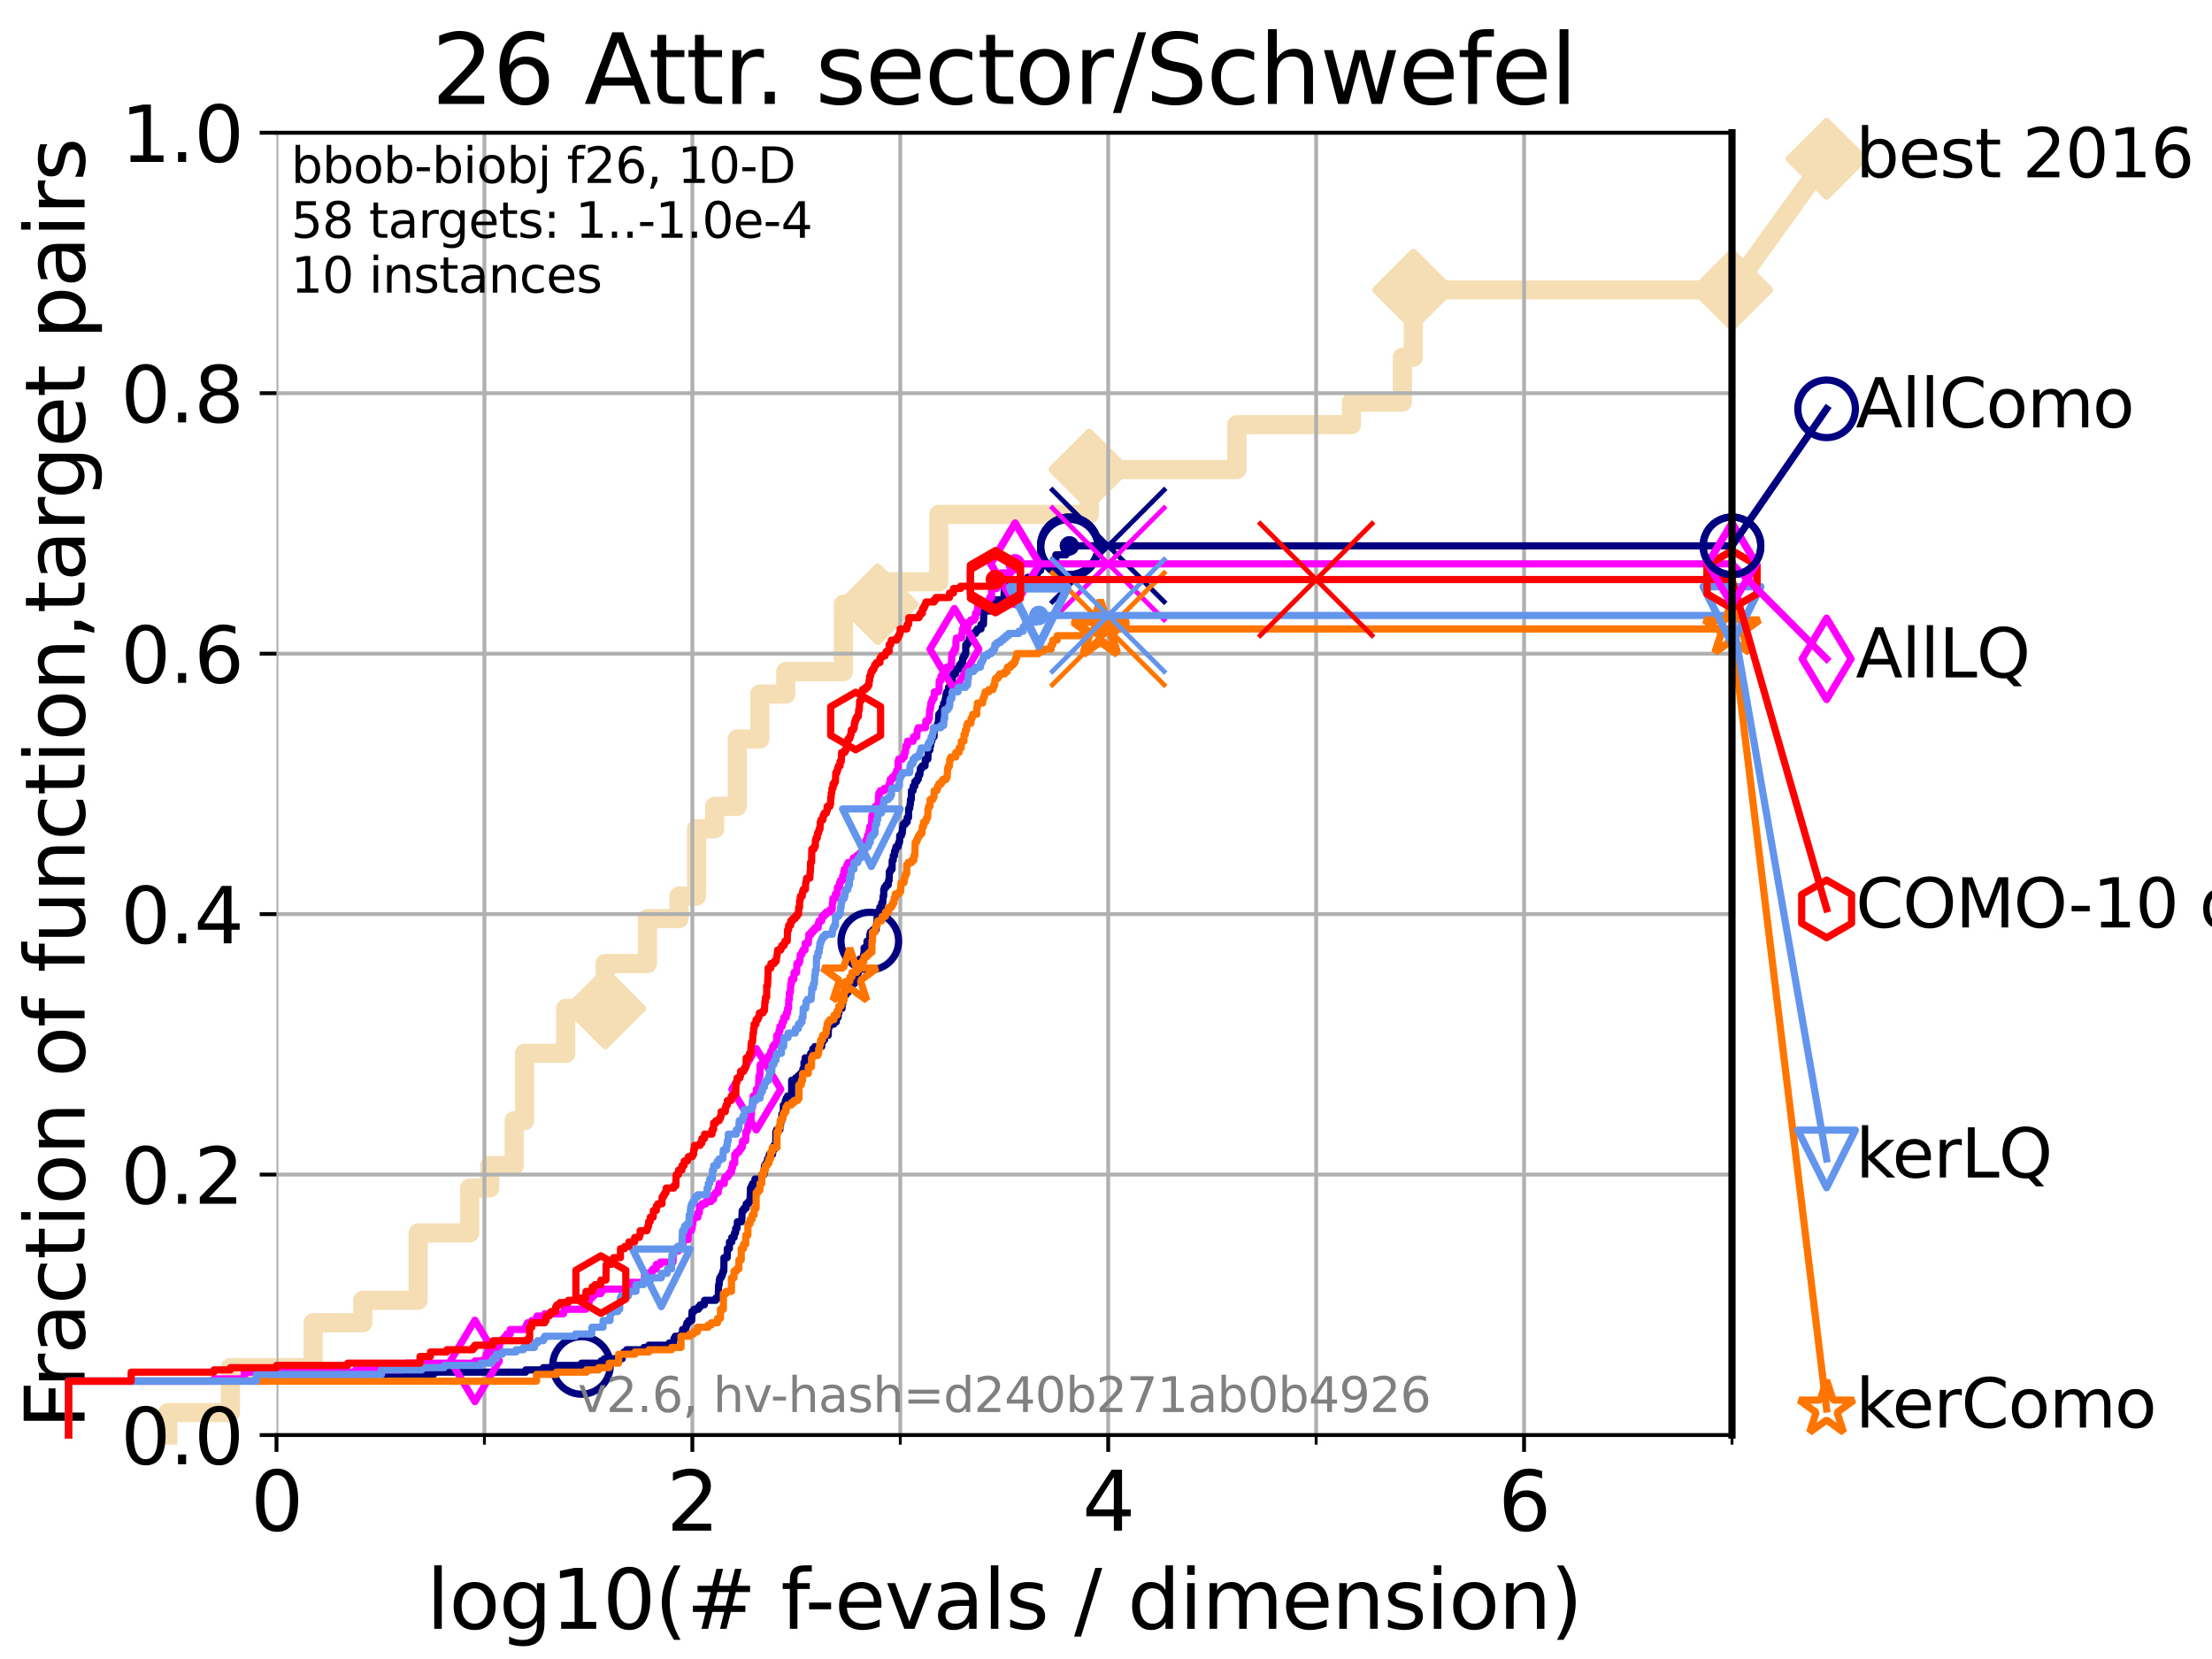 <?xml version="1.0" encoding="utf-8" standalone="no"?>
<!DOCTYPE svg PUBLIC "-//W3C//DTD SVG 1.1//EN"
  "http://www.w3.org/Graphics/SVG/1.1/DTD/svg11.dtd">
<svg xmlns:xlink="http://www.w3.org/1999/xlink" width="460.8pt" height="345.6pt" viewBox="0 0 460.8 345.6" xmlns="http://www.w3.org/2000/svg" version="1.1">
 <defs>
  <style type="text/css">*{stroke-linejoin: round; stroke-linecap: butt}</style>
 </defs>
 <g id="figure_1">
  <g id="patch_1">
   <path d="M 0 345.6 
L 460.8 345.6 
L 460.8 0 
L 0 0 
z
" style="fill: #ffffff"/>
  </g>
  <g id="axes_1">
   <g id="patch_2">
    <path d="M 57.6 298.944 
L 360.806 298.944 
L 360.806 27.648 
L 57.6 27.648 
z
" style="fill: #ffffff"/>
   </g>
   <g id="line2d_1">
    <path d="M 34.951 298.944 
L 34.951 294.266 
L 47.991 294.266 
L 47.991 284.911 
L 65.227 284.911 
L 65.227 275.556 
L 75.575 275.556 
L 75.575 270.879 
L 87.108 270.879 
L 87.108 256.846 
L 97.858 256.846 
L 97.858 247.491 
L 102.011 247.491 
L 102.011 242.814 
L 107.11 242.814 
L 107.11 233.459 
L 109.28 233.459 
L 109.28 219.426 
L 117.849 219.426 
L 117.849 210.071 
L 126.078 210.071 
L 126.078 200.716 
L 134.87 200.716 
L 134.87 191.361 
L 141.459 191.361 
L 141.459 186.684 
L 145.112 186.684 
L 145.112 172.651 
L 148.874 172.651 
L 148.874 167.974 
L 153.582 167.974 
L 153.582 153.941 
L 158.286 153.941 
L 158.286 144.586 
L 163.7 144.586 
L 163.7 139.908 
L 175.698 139.908 
L 175.698 125.876 
L 182.852 125.876 
L 182.852 121.198 
L 195.569 121.198 
L 195.569 107.166 
L 226.927 107.166 
L 226.927 97.811 
L 257.671 97.811 
L 257.671 88.456 
L 281.526 88.456 
L 281.526 83.778 
L 292.142 83.778 
L 292.142 74.423 
L 294.424 74.423 
L 294.424 60.391 
L 360.806 60.391 
" style="fill: none; stroke: #f5deb3; stroke-width: 4; stroke-linecap: square"/>
   </g>
   <g id="line2d_2">
    <defs>
     <path id="m86bd4830c5" d="M -0 7.778 
L 7.778 0 
L 0 -7.778 
L -7.778 -0 
z
" style="stroke: #f5deb3; stroke-width: 1.5; stroke-linejoin: miter"/>
    </defs>
    <g>
     <use xlink:href="#m86bd4830c5" x="126.078" y="210.071" style="fill: #f5deb3; stroke: #f5deb3; stroke-width: 1.5; stroke-linejoin: miter"/>
     <use xlink:href="#m86bd4830c5" x="182.852" y="125.876" style="fill: #f5deb3; stroke: #f5deb3; stroke-width: 1.5; stroke-linejoin: miter"/>
     <use xlink:href="#m86bd4830c5" x="226.927" y="97.811" style="fill: #f5deb3; stroke: #f5deb3; stroke-width: 1.5; stroke-linejoin: miter"/>
     <use xlink:href="#m86bd4830c5" x="294.424" y="60.391" style="fill: #f5deb3; stroke: #f5deb3; stroke-width: 1.5; stroke-linejoin: miter"/>
     <use xlink:href="#m86bd4830c5" x="294.424" y="60.391" style="fill: #f5deb3; stroke: #f5deb3; stroke-width: 1.5; stroke-linejoin: miter"/>
     <use xlink:href="#m86bd4830c5" x="360.806" y="60.391" style="fill: #f5deb3; stroke: #f5deb3; stroke-width: 1.5; stroke-linejoin: miter"/>
    </g>
   </g>
   <g id="line2d_3">
    <path style="fill: none; stroke: #f5deb3; stroke-width: 4; stroke-linecap: square"/>
    <g/>
   </g>
   <g id="line2d_4">
    <path d="M 360.806 60.391 
L 380.515 33.074 
" style="fill: none; stroke: #f5deb3; stroke-width: 4; stroke-linecap: square"/>
    <g>
     <use xlink:href="#m86bd4830c5" x="360.806" y="60.391" style="fill: #f5deb3; stroke: #f5deb3; stroke-width: 1.5; stroke-linejoin: miter"/>
     <use xlink:href="#m86bd4830c5" x="380.515" y="33.074" style="fill: #f5deb3; stroke: #f5deb3; stroke-width: 1.5; stroke-linejoin: miter"/>
    </g>
   </g>
   <g id="matplotlib.axis_1">
    <g id="xtick_1">
     <g id="line2d_5">
      <path d="M 57.6 298.944 
L 57.6 27.648 
" clip-path="url(#p54e291c5cb)" style="fill: none; stroke: #b0b0b0; stroke-width: 0.8; stroke-linecap: square"/>
     </g>
     <g id="line2d_6">
      <defs>
       <path id="m493a426e56" d="M 0 0 
L 0 3.5 
" style="stroke: #000000; stroke-width: 0.8"/>
      </defs>
      <g>
       <use xlink:href="#m493a426e56" x="57.6" y="298.944" style="stroke: #000000; stroke-width: 0.8"/>
      </g>
     </g>
     <g id="text_1">
      <!-- 0 -->
      <g transform="translate(52.192 318.861) scale(0.17 -0.17)">
       <defs>
        <path id="DejaVuSans-30" d="M 2034 4250 
Q 1547 4250 1301 3770 
Q 1056 3291 1056 2328 
Q 1056 1369 1301 889 
Q 1547 409 2034 409 
Q 2525 409 2770 889 
Q 3016 1369 3016 2328 
Q 3016 3291 2770 3770 
Q 2525 4250 2034 4250 
z
M 2034 4750 
Q 2819 4750 3233 4129 
Q 3647 3509 3647 2328 
Q 3647 1150 3233 529 
Q 2819 -91 2034 -91 
Q 1250 -91 836 529 
Q 422 1150 422 2328 
Q 422 3509 836 4129 
Q 1250 4750 2034 4750 
z
" transform="scale(0.016)"/>
       </defs>
       <use xlink:href="#DejaVuSans-30"/>
      </g>
     </g>
    </g>
    <g id="xtick_2">
     <g id="line2d_7">
      <path d="M 144.23 298.944 
L 144.23 27.648 
" clip-path="url(#p54e291c5cb)" style="fill: none; stroke: #b0b0b0; stroke-width: 0.8; stroke-linecap: square"/>
     </g>
     <g id="line2d_8">
      <g>
       <use xlink:href="#m493a426e56" x="144.23" y="298.944" style="stroke: #000000; stroke-width: 0.8"/>
      </g>
     </g>
     <g id="text_2">
      <!-- 2 -->
      <g transform="translate(138.822 318.861) scale(0.17 -0.17)">
       <defs>
        <path id="DejaVuSans-32" d="M 1228 531 
L 3431 531 
L 3431 0 
L 469 0 
L 469 531 
Q 828 903 1448 1529 
Q 2069 2156 2228 2338 
Q 2531 2678 2651 2914 
Q 2772 3150 2772 3378 
Q 2772 3750 2511 3984 
Q 2250 4219 1831 4219 
Q 1534 4219 1204 4116 
Q 875 4013 500 3803 
L 500 4441 
Q 881 4594 1212 4672 
Q 1544 4750 1819 4750 
Q 2544 4750 2975 4387 
Q 3406 4025 3406 3419 
Q 3406 3131 3298 2873 
Q 3191 2616 2906 2266 
Q 2828 2175 2409 1742 
Q 1991 1309 1228 531 
z
" transform="scale(0.016)"/>
       </defs>
       <use xlink:href="#DejaVuSans-32"/>
      </g>
     </g>
    </g>
    <g id="xtick_3">
     <g id="line2d_9">
      <path d="M 230.861 298.944 
L 230.861 27.648 
" clip-path="url(#p54e291c5cb)" style="fill: none; stroke: #b0b0b0; stroke-width: 0.8; stroke-linecap: square"/>
     </g>
     <g id="line2d_10">
      <g>
       <use xlink:href="#m493a426e56" x="230.861" y="298.944" style="stroke: #000000; stroke-width: 0.8"/>
      </g>
     </g>
     <g id="text_3">
      <!-- 4 -->
      <g transform="translate(225.453 318.861) scale(0.17 -0.17)">
       <defs>
        <path id="DejaVuSans-34" d="M 2419 4116 
L 825 1625 
L 2419 1625 
L 2419 4116 
z
M 2253 4666 
L 3047 4666 
L 3047 1625 
L 3713 1625 
L 3713 1100 
L 3047 1100 
L 3047 0 
L 2419 0 
L 2419 1100 
L 313 1100 
L 313 1709 
L 2253 4666 
z
" transform="scale(0.016)"/>
       </defs>
       <use xlink:href="#DejaVuSans-34"/>
      </g>
     </g>
    </g>
    <g id="xtick_4">
     <g id="line2d_11">
      <path d="M 317.491 298.944 
L 317.491 27.648 
" clip-path="url(#p54e291c5cb)" style="fill: none; stroke: #b0b0b0; stroke-width: 0.8; stroke-linecap: square"/>
     </g>
     <g id="line2d_12">
      <g>
       <use xlink:href="#m493a426e56" x="317.491" y="298.944" style="stroke: #000000; stroke-width: 0.8"/>
      </g>
     </g>
     <g id="text_4">
      <!-- 6 -->
      <g transform="translate(312.083 318.861) scale(0.17 -0.17)">
       <defs>
        <path id="DejaVuSans-36" d="M 2113 2584 
Q 1688 2584 1439 2293 
Q 1191 2003 1191 1497 
Q 1191 994 1439 701 
Q 1688 409 2113 409 
Q 2538 409 2786 701 
Q 3034 994 3034 1497 
Q 3034 2003 2786 2293 
Q 2538 2584 2113 2584 
z
M 3366 4563 
L 3366 3988 
Q 3128 4100 2886 4159 
Q 2644 4219 2406 4219 
Q 1781 4219 1451 3797 
Q 1122 3375 1075 2522 
Q 1259 2794 1537 2939 
Q 1816 3084 2150 3084 
Q 2853 3084 3261 2657 
Q 3669 2231 3669 1497 
Q 3669 778 3244 343 
Q 2819 -91 2113 -91 
Q 1303 -91 875 529 
Q 447 1150 447 2328 
Q 447 3434 972 4092 
Q 1497 4750 2381 4750 
Q 2619 4750 2861 4703 
Q 3103 4656 3366 4563 
z
" transform="scale(0.016)"/>
       </defs>
       <use xlink:href="#DejaVuSans-36"/>
      </g>
     </g>
    </g>
    <g id="xtick_5">
     <g id="line2d_13">
      <path d="M 100.915 298.944 
L 100.915 27.648 
" clip-path="url(#p54e291c5cb)" style="fill: none; stroke: #b0b0b0; stroke-width: 0.8; stroke-linecap: square"/>
     </g>
     <g id="line2d_14">
      <defs>
       <path id="m92aa2a4d47" d="M 0 0 
L 0 2 
" style="stroke: #000000; stroke-width: 0.6"/>
      </defs>
      <g>
       <use xlink:href="#m92aa2a4d47" x="100.915" y="298.944" style="stroke: #000000; stroke-width: 0.6"/>
      </g>
     </g>
    </g>
    <g id="xtick_6">
     <g id="line2d_15">
      <path d="M 187.546 298.944 
L 187.546 27.648 
" clip-path="url(#p54e291c5cb)" style="fill: none; stroke: #b0b0b0; stroke-width: 0.8; stroke-linecap: square"/>
     </g>
     <g id="line2d_16">
      <g>
       <use xlink:href="#m92aa2a4d47" x="187.546" y="298.944" style="stroke: #000000; stroke-width: 0.6"/>
      </g>
     </g>
    </g>
    <g id="xtick_7">
     <g id="line2d_17">
      <path d="M 274.176 298.944 
L 274.176 27.648 
" clip-path="url(#p54e291c5cb)" style="fill: none; stroke: #b0b0b0; stroke-width: 0.8; stroke-linecap: square"/>
     </g>
     <g id="line2d_18">
      <g>
       <use xlink:href="#m92aa2a4d47" x="274.176" y="298.944" style="stroke: #000000; stroke-width: 0.6"/>
      </g>
     </g>
    </g>
    <g id="xtick_8">
     <g id="line2d_19">
      <path d="M 360.806 298.944 
L 360.806 27.648 
" clip-path="url(#p54e291c5cb)" style="fill: none; stroke: #b0b0b0; stroke-width: 0.8; stroke-linecap: square"/>
     </g>
     <g id="line2d_20">
      <g>
       <use xlink:href="#m92aa2a4d47" x="360.806" y="298.944" style="stroke: #000000; stroke-width: 0.6"/>
      </g>
     </g>
    </g>
    <g id="text_5">
     <!-- log10(# f-evals / dimension) -->
     <g transform="translate(88.823 339.314) scale(0.17 -0.17)">
      <defs>
       <path id="DejaVuSans-6c" d="M 603 4863 
L 1178 4863 
L 1178 0 
L 603 0 
L 603 4863 
z
" transform="scale(0.016)"/>
       <path id="DejaVuSans-6f" d="M 1959 3097 
Q 1497 3097 1228 2736 
Q 959 2375 959 1747 
Q 959 1119 1226 758 
Q 1494 397 1959 397 
Q 2419 397 2687 759 
Q 2956 1122 2956 1747 
Q 2956 2369 2687 2733 
Q 2419 3097 1959 3097 
z
M 1959 3584 
Q 2709 3584 3137 3096 
Q 3566 2609 3566 1747 
Q 3566 888 3137 398 
Q 2709 -91 1959 -91 
Q 1206 -91 779 398 
Q 353 888 353 1747 
Q 353 2609 779 3096 
Q 1206 3584 1959 3584 
z
" transform="scale(0.016)"/>
       <path id="DejaVuSans-67" d="M 2906 1791 
Q 2906 2416 2648 2759 
Q 2391 3103 1925 3103 
Q 1463 3103 1205 2759 
Q 947 2416 947 1791 
Q 947 1169 1205 825 
Q 1463 481 1925 481 
Q 2391 481 2648 825 
Q 2906 1169 2906 1791 
z
M 3481 434 
Q 3481 -459 3084 -895 
Q 2688 -1331 1869 -1331 
Q 1566 -1331 1297 -1286 
Q 1028 -1241 775 -1147 
L 775 -588 
Q 1028 -725 1275 -790 
Q 1522 -856 1778 -856 
Q 2344 -856 2625 -561 
Q 2906 -266 2906 331 
L 2906 616 
Q 2728 306 2450 153 
Q 2172 0 1784 0 
Q 1141 0 747 490 
Q 353 981 353 1791 
Q 353 2603 747 3093 
Q 1141 3584 1784 3584 
Q 2172 3584 2450 3431 
Q 2728 3278 2906 2969 
L 2906 3500 
L 3481 3500 
L 3481 434 
z
" transform="scale(0.016)"/>
       <path id="DejaVuSans-31" d="M 794 531 
L 1825 531 
L 1825 4091 
L 703 3866 
L 703 4441 
L 1819 4666 
L 2450 4666 
L 2450 531 
L 3481 531 
L 3481 0 
L 794 0 
L 794 531 
z
" transform="scale(0.016)"/>
       <path id="DejaVuSans-28" d="M 1984 4856 
Q 1566 4138 1362 3434 
Q 1159 2731 1159 2009 
Q 1159 1288 1364 580 
Q 1569 -128 1984 -844 
L 1484 -844 
Q 1016 -109 783 600 
Q 550 1309 550 2009 
Q 550 2706 781 3412 
Q 1013 4119 1484 4856 
L 1984 4856 
z
" transform="scale(0.016)"/>
       <path id="DejaVuSans-23" d="M 3272 2816 
L 2363 2816 
L 2100 1772 
L 3016 1772 
L 3272 2816 
z
M 2803 4594 
L 2478 3297 
L 3391 3297 
L 3719 4594 
L 4219 4594 
L 3897 3297 
L 4872 3297 
L 4872 2816 
L 3775 2816 
L 3519 1772 
L 4513 1772 
L 4513 1294 
L 3397 1294 
L 3072 0 
L 2572 0 
L 2894 1294 
L 1978 1294 
L 1656 0 
L 1153 0 
L 1478 1294 
L 494 1294 
L 494 1772 
L 1594 1772 
L 1856 2816 
L 850 2816 
L 850 3297 
L 1978 3297 
L 2297 4594 
L 2803 4594 
z
" transform="scale(0.016)"/>
       <path id="DejaVuSans-20" transform="scale(0.016)"/>
       <path id="DejaVuSans-66" d="M 2375 4863 
L 2375 4384 
L 1825 4384 
Q 1516 4384 1395 4259 
Q 1275 4134 1275 3809 
L 1275 3500 
L 2222 3500 
L 2222 3053 
L 1275 3053 
L 1275 0 
L 697 0 
L 697 3053 
L 147 3053 
L 147 3500 
L 697 3500 
L 697 3744 
Q 697 4328 969 4595 
Q 1241 4863 1831 4863 
L 2375 4863 
z
" transform="scale(0.016)"/>
       <path id="DejaVuSans-2d" d="M 313 2009 
L 1997 2009 
L 1997 1497 
L 313 1497 
L 313 2009 
z
" transform="scale(0.016)"/>
       <path id="DejaVuSans-65" d="M 3597 1894 
L 3597 1613 
L 953 1613 
Q 991 1019 1311 708 
Q 1631 397 2203 397 
Q 2534 397 2845 478 
Q 3156 559 3463 722 
L 3463 178 
Q 3153 47 2828 -22 
Q 2503 -91 2169 -91 
Q 1331 -91 842 396 
Q 353 884 353 1716 
Q 353 2575 817 3079 
Q 1281 3584 2069 3584 
Q 2775 3584 3186 3129 
Q 3597 2675 3597 1894 
z
M 3022 2063 
Q 3016 2534 2758 2815 
Q 2500 3097 2075 3097 
Q 1594 3097 1305 2825 
Q 1016 2553 972 2059 
L 3022 2063 
z
" transform="scale(0.016)"/>
       <path id="DejaVuSans-76" d="M 191 3500 
L 800 3500 
L 1894 563 
L 2988 3500 
L 3597 3500 
L 2284 0 
L 1503 0 
L 191 3500 
z
" transform="scale(0.016)"/>
       <path id="DejaVuSans-61" d="M 2194 1759 
Q 1497 1759 1228 1600 
Q 959 1441 959 1056 
Q 959 750 1161 570 
Q 1363 391 1709 391 
Q 2188 391 2477 730 
Q 2766 1069 2766 1631 
L 2766 1759 
L 2194 1759 
z
M 3341 1997 
L 3341 0 
L 2766 0 
L 2766 531 
Q 2569 213 2275 61 
Q 1981 -91 1556 -91 
Q 1019 -91 701 211 
Q 384 513 384 1019 
Q 384 1609 779 1909 
Q 1175 2209 1959 2209 
L 2766 2209 
L 2766 2266 
Q 2766 2663 2505 2880 
Q 2244 3097 1772 3097 
Q 1472 3097 1187 3025 
Q 903 2953 641 2809 
L 641 3341 
Q 956 3463 1253 3523 
Q 1550 3584 1831 3584 
Q 2591 3584 2966 3190 
Q 3341 2797 3341 1997 
z
" transform="scale(0.016)"/>
       <path id="DejaVuSans-73" d="M 2834 3397 
L 2834 2853 
Q 2591 2978 2328 3040 
Q 2066 3103 1784 3103 
Q 1356 3103 1142 2972 
Q 928 2841 928 2578 
Q 928 2378 1081 2264 
Q 1234 2150 1697 2047 
L 1894 2003 
Q 2506 1872 2764 1633 
Q 3022 1394 3022 966 
Q 3022 478 2636 193 
Q 2250 -91 1575 -91 
Q 1294 -91 989 -36 
Q 684 19 347 128 
L 347 722 
Q 666 556 975 473 
Q 1284 391 1588 391 
Q 1994 391 2212 530 
Q 2431 669 2431 922 
Q 2431 1156 2273 1281 
Q 2116 1406 1581 1522 
L 1381 1569 
Q 847 1681 609 1914 
Q 372 2147 372 2553 
Q 372 3047 722 3315 
Q 1072 3584 1716 3584 
Q 2034 3584 2315 3537 
Q 2597 3491 2834 3397 
z
" transform="scale(0.016)"/>
       <path id="DejaVuSans-2f" d="M 1625 4666 
L 2156 4666 
L 531 -594 
L 0 -594 
L 1625 4666 
z
" transform="scale(0.016)"/>
       <path id="DejaVuSans-64" d="M 2906 2969 
L 2906 4863 
L 3481 4863 
L 3481 0 
L 2906 0 
L 2906 525 
Q 2725 213 2448 61 
Q 2172 -91 1784 -91 
Q 1150 -91 751 415 
Q 353 922 353 1747 
Q 353 2572 751 3078 
Q 1150 3584 1784 3584 
Q 2172 3584 2448 3432 
Q 2725 3281 2906 2969 
z
M 947 1747 
Q 947 1113 1208 752 
Q 1469 391 1925 391 
Q 2381 391 2643 752 
Q 2906 1113 2906 1747 
Q 2906 2381 2643 2742 
Q 2381 3103 1925 3103 
Q 1469 3103 1208 2742 
Q 947 2381 947 1747 
z
" transform="scale(0.016)"/>
       <path id="DejaVuSans-69" d="M 603 3500 
L 1178 3500 
L 1178 0 
L 603 0 
L 603 3500 
z
M 603 4863 
L 1178 4863 
L 1178 4134 
L 603 4134 
L 603 4863 
z
" transform="scale(0.016)"/>
       <path id="DejaVuSans-6d" d="M 3328 2828 
Q 3544 3216 3844 3400 
Q 4144 3584 4550 3584 
Q 5097 3584 5394 3201 
Q 5691 2819 5691 2113 
L 5691 0 
L 5113 0 
L 5113 2094 
Q 5113 2597 4934 2840 
Q 4756 3084 4391 3084 
Q 3944 3084 3684 2787 
Q 3425 2491 3425 1978 
L 3425 0 
L 2847 0 
L 2847 2094 
Q 2847 2600 2669 2842 
Q 2491 3084 2119 3084 
Q 1678 3084 1418 2786 
Q 1159 2488 1159 1978 
L 1159 0 
L 581 0 
L 581 3500 
L 1159 3500 
L 1159 2956 
Q 1356 3278 1631 3431 
Q 1906 3584 2284 3584 
Q 2666 3584 2933 3390 
Q 3200 3197 3328 2828 
z
" transform="scale(0.016)"/>
       <path id="DejaVuSans-6e" d="M 3513 2113 
L 3513 0 
L 2938 0 
L 2938 2094 
Q 2938 2591 2744 2837 
Q 2550 3084 2163 3084 
Q 1697 3084 1428 2787 
Q 1159 2491 1159 1978 
L 1159 0 
L 581 0 
L 581 3500 
L 1159 3500 
L 1159 2956 
Q 1366 3272 1645 3428 
Q 1925 3584 2291 3584 
Q 2894 3584 3203 3211 
Q 3513 2838 3513 2113 
z
" transform="scale(0.016)"/>
       <path id="DejaVuSans-29" d="M 513 4856 
L 1013 4856 
Q 1481 4119 1714 3412 
Q 1947 2706 1947 2009 
Q 1947 1309 1714 600 
Q 1481 -109 1013 -844 
L 513 -844 
Q 928 -128 1133 580 
Q 1338 1288 1338 2009 
Q 1338 2731 1133 3434 
Q 928 4138 513 4856 
z
" transform="scale(0.016)"/>
      </defs>
      <use xlink:href="#DejaVuSans-6c"/>
      <use xlink:href="#DejaVuSans-6f" x="27.783"/>
      <use xlink:href="#DejaVuSans-67" x="88.965"/>
      <use xlink:href="#DejaVuSans-31" x="152.441"/>
      <use xlink:href="#DejaVuSans-30" x="216.064"/>
      <use xlink:href="#DejaVuSans-28" x="279.688"/>
      <use xlink:href="#DejaVuSans-23" x="318.701"/>
      <use xlink:href="#DejaVuSans-20" x="402.49"/>
      <use xlink:href="#DejaVuSans-66" x="434.277"/>
      <use xlink:href="#DejaVuSans-2d" x="463.982"/>
      <use xlink:href="#DejaVuSans-65" x="500.066"/>
      <use xlink:href="#DejaVuSans-76" x="561.59"/>
      <use xlink:href="#DejaVuSans-61" x="620.77"/>
      <use xlink:href="#DejaVuSans-6c" x="682.049"/>
      <use xlink:href="#DejaVuSans-73" x="709.832"/>
      <use xlink:href="#DejaVuSans-20" x="761.932"/>
      <use xlink:href="#DejaVuSans-2f" x="793.719"/>
      <use xlink:href="#DejaVuSans-20" x="827.41"/>
      <use xlink:href="#DejaVuSans-64" x="859.197"/>
      <use xlink:href="#DejaVuSans-69" x="922.674"/>
      <use xlink:href="#DejaVuSans-6d" x="950.457"/>
      <use xlink:href="#DejaVuSans-65" x="1047.869"/>
      <use xlink:href="#DejaVuSans-6e" x="1109.393"/>
      <use xlink:href="#DejaVuSans-73" x="1172.771"/>
      <use xlink:href="#DejaVuSans-69" x="1224.871"/>
      <use xlink:href="#DejaVuSans-6f" x="1252.654"/>
      <use xlink:href="#DejaVuSans-6e" x="1313.836"/>
      <use xlink:href="#DejaVuSans-29" x="1377.215"/>
     </g>
    </g>
   </g>
   <g id="matplotlib.axis_2">
    <g id="ytick_1">
     <g id="line2d_21">
      <path d="M 57.6 298.944 
L 360.806 298.944 
" clip-path="url(#p54e291c5cb)" style="fill: none; stroke: #b0b0b0; stroke-width: 0.8; stroke-linecap: square"/>
     </g>
     <g id="line2d_22">
      <defs>
       <path id="m05357d4d4e" d="M 0 0 
L -3.5 0 
" style="stroke: #000000; stroke-width: 0.8"/>
      </defs>
      <g>
       <use xlink:href="#m05357d4d4e" x="57.6" y="298.944" style="stroke: #000000; stroke-width: 0.8"/>
      </g>
     </g>
     <g id="text_6">
      <!-- 0.0 -->
      <g transform="translate(25.155 305.023) scale(0.16 -0.16)">
       <defs>
        <path id="DejaVuSans-2e" d="M 684 794 
L 1344 794 
L 1344 0 
L 684 0 
L 684 794 
z
" transform="scale(0.016)"/>
       </defs>
       <use xlink:href="#DejaVuSans-30"/>
       <use xlink:href="#DejaVuSans-2e" x="63.623"/>
       <use xlink:href="#DejaVuSans-30" x="95.41"/>
      </g>
     </g>
    </g>
    <g id="ytick_2">
     <g id="line2d_23">
      <path d="M 57.6 244.685 
L 360.806 244.685 
" clip-path="url(#p54e291c5cb)" style="fill: none; stroke: #b0b0b0; stroke-width: 0.8; stroke-linecap: square"/>
     </g>
     <g id="line2d_24">
      <g>
       <use xlink:href="#m05357d4d4e" x="57.6" y="244.685" style="stroke: #000000; stroke-width: 0.8"/>
      </g>
     </g>
     <g id="text_7">
      <!-- 0.2 -->
      <g transform="translate(25.155 250.764) scale(0.16 -0.16)">
       <use xlink:href="#DejaVuSans-30"/>
       <use xlink:href="#DejaVuSans-2e" x="63.623"/>
       <use xlink:href="#DejaVuSans-32" x="95.41"/>
      </g>
     </g>
    </g>
    <g id="ytick_3">
     <g id="line2d_25">
      <path d="M 57.6 190.426 
L 360.806 190.426 
" clip-path="url(#p54e291c5cb)" style="fill: none; stroke: #b0b0b0; stroke-width: 0.8; stroke-linecap: square"/>
     </g>
     <g id="line2d_26">
      <g>
       <use xlink:href="#m05357d4d4e" x="57.6" y="190.426" style="stroke: #000000; stroke-width: 0.8"/>
      </g>
     </g>
     <g id="text_8">
      <!-- 0.4 -->
      <g transform="translate(25.155 196.504) scale(0.16 -0.16)">
       <use xlink:href="#DejaVuSans-30"/>
       <use xlink:href="#DejaVuSans-2e" x="63.623"/>
       <use xlink:href="#DejaVuSans-34" x="95.41"/>
      </g>
     </g>
    </g>
    <g id="ytick_4">
     <g id="line2d_27">
      <path d="M 57.6 136.166 
L 360.806 136.166 
" clip-path="url(#p54e291c5cb)" style="fill: none; stroke: #b0b0b0; stroke-width: 0.8; stroke-linecap: square"/>
     </g>
     <g id="line2d_28">
      <g>
       <use xlink:href="#m05357d4d4e" x="57.6" y="136.166" style="stroke: #000000; stroke-width: 0.8"/>
      </g>
     </g>
     <g id="text_9">
      <!-- 0.6 -->
      <g transform="translate(25.155 142.245) scale(0.16 -0.16)">
       <use xlink:href="#DejaVuSans-30"/>
       <use xlink:href="#DejaVuSans-2e" x="63.623"/>
       <use xlink:href="#DejaVuSans-36" x="95.41"/>
      </g>
     </g>
    </g>
    <g id="ytick_5">
     <g id="line2d_29">
      <path d="M 57.6 81.907 
L 360.806 81.907 
" clip-path="url(#p54e291c5cb)" style="fill: none; stroke: #b0b0b0; stroke-width: 0.8; stroke-linecap: square"/>
     </g>
     <g id="line2d_30">
      <g>
       <use xlink:href="#m05357d4d4e" x="57.6" y="81.907" style="stroke: #000000; stroke-width: 0.8"/>
      </g>
     </g>
     <g id="text_10">
      <!-- 0.8 -->
      <g transform="translate(25.155 87.986) scale(0.16 -0.16)">
       <defs>
        <path id="DejaVuSans-38" d="M 2034 2216 
Q 1584 2216 1326 1975 
Q 1069 1734 1069 1313 
Q 1069 891 1326 650 
Q 1584 409 2034 409 
Q 2484 409 2743 651 
Q 3003 894 3003 1313 
Q 3003 1734 2745 1975 
Q 2488 2216 2034 2216 
z
M 1403 2484 
Q 997 2584 770 2862 
Q 544 3141 544 3541 
Q 544 4100 942 4425 
Q 1341 4750 2034 4750 
Q 2731 4750 3128 4425 
Q 3525 4100 3525 3541 
Q 3525 3141 3298 2862 
Q 3072 2584 2669 2484 
Q 3125 2378 3379 2068 
Q 3634 1759 3634 1313 
Q 3634 634 3220 271 
Q 2806 -91 2034 -91 
Q 1263 -91 848 271 
Q 434 634 434 1313 
Q 434 1759 690 2068 
Q 947 2378 1403 2484 
z
M 1172 3481 
Q 1172 3119 1398 2916 
Q 1625 2713 2034 2713 
Q 2441 2713 2670 2916 
Q 2900 3119 2900 3481 
Q 2900 3844 2670 4047 
Q 2441 4250 2034 4250 
Q 1625 4250 1398 4047 
Q 1172 3844 1172 3481 
z
" transform="scale(0.016)"/>
       </defs>
       <use xlink:href="#DejaVuSans-30"/>
       <use xlink:href="#DejaVuSans-2e" x="63.623"/>
       <use xlink:href="#DejaVuSans-38" x="95.41"/>
      </g>
     </g>
    </g>
    <g id="ytick_6">
     <g id="line2d_31">
      <path d="M 57.6 27.648 
L 360.806 27.648 
" clip-path="url(#p54e291c5cb)" style="fill: none; stroke: #b0b0b0; stroke-width: 0.8; stroke-linecap: square"/>
     </g>
     <g id="line2d_32">
      <g>
       <use xlink:href="#m05357d4d4e" x="57.6" y="27.648" style="stroke: #000000; stroke-width: 0.8"/>
      </g>
     </g>
     <g id="text_11">
      <!-- 1.0 -->
      <g transform="translate(25.155 33.727) scale(0.16 -0.16)">
       <use xlink:href="#DejaVuSans-31"/>
       <use xlink:href="#DejaVuSans-2e" x="63.623"/>
       <use xlink:href="#DejaVuSans-30" x="95.41"/>
      </g>
     </g>
    </g>
    <g id="text_12">
     <!-- Fraction of function,target pairs -->
     <g transform="translate(17.62 297.681) rotate(-90) scale(0.17 -0.17)">
      <defs>
       <path id="DejaVuSans-46" d="M 628 4666 
L 3309 4666 
L 3309 4134 
L 1259 4134 
L 1259 2759 
L 3109 2759 
L 3109 2228 
L 1259 2228 
L 1259 0 
L 628 0 
L 628 4666 
z
" transform="scale(0.016)"/>
       <path id="DejaVuSans-72" d="M 2631 2963 
Q 2534 3019 2420 3045 
Q 2306 3072 2169 3072 
Q 1681 3072 1420 2755 
Q 1159 2438 1159 1844 
L 1159 0 
L 581 0 
L 581 3500 
L 1159 3500 
L 1159 2956 
Q 1341 3275 1631 3429 
Q 1922 3584 2338 3584 
Q 2397 3584 2469 3576 
Q 2541 3569 2628 3553 
L 2631 2963 
z
" transform="scale(0.016)"/>
       <path id="DejaVuSans-63" d="M 3122 3366 
L 3122 2828 
Q 2878 2963 2633 3030 
Q 2388 3097 2138 3097 
Q 1578 3097 1268 2742 
Q 959 2388 959 1747 
Q 959 1106 1268 751 
Q 1578 397 2138 397 
Q 2388 397 2633 464 
Q 2878 531 3122 666 
L 3122 134 
Q 2881 22 2623 -34 
Q 2366 -91 2075 -91 
Q 1284 -91 818 406 
Q 353 903 353 1747 
Q 353 2603 823 3093 
Q 1294 3584 2113 3584 
Q 2378 3584 2631 3529 
Q 2884 3475 3122 3366 
z
" transform="scale(0.016)"/>
       <path id="DejaVuSans-74" d="M 1172 4494 
L 1172 3500 
L 2356 3500 
L 2356 3053 
L 1172 3053 
L 1172 1153 
Q 1172 725 1289 603 
Q 1406 481 1766 481 
L 2356 481 
L 2356 0 
L 1766 0 
Q 1100 0 847 248 
Q 594 497 594 1153 
L 594 3053 
L 172 3053 
L 172 3500 
L 594 3500 
L 594 4494 
L 1172 4494 
z
" transform="scale(0.016)"/>
       <path id="DejaVuSans-75" d="M 544 1381 
L 544 3500 
L 1119 3500 
L 1119 1403 
Q 1119 906 1312 657 
Q 1506 409 1894 409 
Q 2359 409 2629 706 
Q 2900 1003 2900 1516 
L 2900 3500 
L 3475 3500 
L 3475 0 
L 2900 0 
L 2900 538 
Q 2691 219 2414 64 
Q 2138 -91 1772 -91 
Q 1169 -91 856 284 
Q 544 659 544 1381 
z
M 1991 3584 
L 1991 3584 
z
" transform="scale(0.016)"/>
       <path id="DejaVuSans-2c" d="M 750 794 
L 1409 794 
L 1409 256 
L 897 -744 
L 494 -744 
L 750 256 
L 750 794 
z
" transform="scale(0.016)"/>
       <path id="DejaVuSans-70" d="M 1159 525 
L 1159 -1331 
L 581 -1331 
L 581 3500 
L 1159 3500 
L 1159 2969 
Q 1341 3281 1617 3432 
Q 1894 3584 2278 3584 
Q 2916 3584 3314 3078 
Q 3713 2572 3713 1747 
Q 3713 922 3314 415 
Q 2916 -91 2278 -91 
Q 1894 -91 1617 61 
Q 1341 213 1159 525 
z
M 3116 1747 
Q 3116 2381 2855 2742 
Q 2594 3103 2138 3103 
Q 1681 3103 1420 2742 
Q 1159 2381 1159 1747 
Q 1159 1113 1420 752 
Q 1681 391 2138 391 
Q 2594 391 2855 752 
Q 3116 1113 3116 1747 
z
" transform="scale(0.016)"/>
      </defs>
      <use xlink:href="#DejaVuSans-46"/>
      <use xlink:href="#DejaVuSans-72" x="50.27"/>
      <use xlink:href="#DejaVuSans-61" x="91.383"/>
      <use xlink:href="#DejaVuSans-63" x="152.662"/>
      <use xlink:href="#DejaVuSans-74" x="207.643"/>
      <use xlink:href="#DejaVuSans-69" x="246.852"/>
      <use xlink:href="#DejaVuSans-6f" x="274.635"/>
      <use xlink:href="#DejaVuSans-6e" x="335.816"/>
      <use xlink:href="#DejaVuSans-20" x="399.195"/>
      <use xlink:href="#DejaVuSans-6f" x="430.982"/>
      <use xlink:href="#DejaVuSans-66" x="492.164"/>
      <use xlink:href="#DejaVuSans-20" x="527.369"/>
      <use xlink:href="#DejaVuSans-66" x="559.156"/>
      <use xlink:href="#DejaVuSans-75" x="594.361"/>
      <use xlink:href="#DejaVuSans-6e" x="657.74"/>
      <use xlink:href="#DejaVuSans-63" x="721.119"/>
      <use xlink:href="#DejaVuSans-74" x="776.1"/>
      <use xlink:href="#DejaVuSans-69" x="815.309"/>
      <use xlink:href="#DejaVuSans-6f" x="843.092"/>
      <use xlink:href="#DejaVuSans-6e" x="904.273"/>
      <use xlink:href="#DejaVuSans-2c" x="967.652"/>
      <use xlink:href="#DejaVuSans-74" x="999.439"/>
      <use xlink:href="#DejaVuSans-61" x="1038.648"/>
      <use xlink:href="#DejaVuSans-72" x="1099.928"/>
      <use xlink:href="#DejaVuSans-67" x="1139.291"/>
      <use xlink:href="#DejaVuSans-65" x="1202.768"/>
      <use xlink:href="#DejaVuSans-74" x="1264.291"/>
      <use xlink:href="#DejaVuSans-20" x="1303.5"/>
      <use xlink:href="#DejaVuSans-70" x="1335.287"/>
      <use xlink:href="#DejaVuSans-61" x="1398.764"/>
      <use xlink:href="#DejaVuSans-69" x="1460.043"/>
      <use xlink:href="#DejaVuSans-72" x="1487.826"/>
      <use xlink:href="#DejaVuSans-73" x="1528.939"/>
     </g>
    </g>
   </g>
   <g id="line2d_33">
    <defs>
     <path id="m8addd8d9c9" d="M 0 1.5 
C 0.398 1.5 0.779 1.342 1.061 1.061 
C 1.342 0.779 1.5 0.398 1.5 0 
C 1.5 -0.398 1.342 -0.779 1.061 -1.061 
C 0.779 -1.342 0.398 -1.5 0 -1.5 
C -0.398 -1.5 -0.779 -1.342 -1.061 -1.061 
C -1.342 -0.779 -1.5 -0.398 -1.5 0 
C -1.5 0.398 -1.342 0.779 -1.061 1.061 
C -0.779 1.342 -0.398 1.5 0 1.5 
z
" style="stroke: #f5deb3"/>
    </defs>
    <g>
     <use xlink:href="#m8addd8d9c9" x="294.424" y="60.391" style="fill: #f5deb3; stroke: #f5deb3"/>
     <use xlink:href="#m8addd8d9c9" x="294.424" y="60.391" style="fill: #f5deb3; stroke: #f5deb3"/>
    </g>
   </g>
   <g id="line2d_34">
    <defs>
     <path id="mb4c46a5854" d="M 0 1.5 
C 0.398 1.5 0.779 1.342 1.061 1.061 
C 1.342 0.779 1.5 0.398 1.5 0 
C 1.5 -0.398 1.342 -0.779 1.061 -1.061 
C 0.779 -1.342 0.398 -1.5 0 -1.5 
C -0.398 -1.5 -0.779 -1.342 -1.061 -1.061 
C -1.342 -0.779 -1.5 -0.398 -1.5 0 
C -1.5 0.398 -1.342 0.779 -1.061 1.061 
C -0.779 1.342 -0.398 1.5 0 1.5 
z
" style="stroke: #000080"/>
    </defs>
    <g>
     <use xlink:href="#mb4c46a5854" x="222.77" y="113.714" style="fill: #000080; stroke: #000080"/>
     <use xlink:href="#mb4c46a5854" x="222.77" y="113.714" style="fill: #000080; stroke: #000080"/>
    </g>
   </g>
   <g id="line2d_35">
    <path d="M 14.285 298.944 
L 14.285 287.718 
L 55.618 287.718 
L 55.618 287.25 
L 57.6 287.25 
L 57.6 286.782 
L 59.393 286.782 
L 59.393 286.315 
L 90.341 286.315 
L 90.341 285.847 
L 109.52 285.847 
L 109.52 285.379 
L 113.186 285.379 
L 113.186 284.911 
L 115.139 284.911 
L 115.139 284.444 
L 121.138 284.444 
L 121.138 283.976 
L 125.219 283.976 
L 125.219 283.508 
L 125.88 283.508 
L 125.88 283.04 
L 129.623 283.04 
L 129.623 282.105 
L 129.987 282.105 
L 129.987 281.637 
L 130.541 281.637 
L 130.541 281.169 
L 134.145 281.169 
L 134.145 280.702 
L 135.147 280.702 
L 135.147 280.234 
L 139.411 280.234 
L 139.411 279.766 
L 140.313 279.766 
L 140.405 278.831 
L 140.657 278.831 
L 140.657 278.363 
L 141.911 278.363 
L 141.911 277.895 
L 142.186 277.895 
L 142.186 276.96 
L 142.825 276.96 
L 142.825 276.492 
L 142.966 276.492 
L 142.966 276.024 
L 143.106 276.024 
L 143.106 275.556 
L 143.462 275.556 
L 143.462 275.089 
L 144.098 275.089 
L 144.155 273.218 
L 144.566 273.218 
L 144.566 272.75 
L 145.468 272.75 
L 145.468 272.282 
L 145.852 272.282 
L 145.852 271.814 
L 146.728 271.814 
L 146.761 270.879 
L 149.108 270.879 
L 149.108 270.411 
L 149.609 270.411 
L 149.708 267.605 
L 149.82 267.605 
L 149.848 266.669 
L 149.945 266.669 
L 149.945 266.201 
L 150.221 266.201 
L 150.221 265.734 
L 150.466 265.734 
L 150.466 265.266 
L 150.587 265.266 
L 150.587 264.798 
L 150.787 264.798 
L 150.814 261.992 
L 151.491 261.992 
L 151.503 260.121 
L 151.945 260.121 
L 151.958 258.717 
L 152.45 258.717 
L 152.45 257.782 
L 152.93 257.782 
L 153.013 256.846 
L 153.236 256.846 
L 153.236 255.911 
L 153.525 255.911 
L 153.617 254.508 
L 154.509 254.508 
L 154.617 252.169 
L 154.961 252.169 
L 154.961 251.701 
L 155.444 251.701 
L 155.444 250.766 
L 155.915 250.766 
L 155.915 250.298 
L 156.245 250.298 
L 156.334 247.491 
L 156.551 247.491 
L 156.551 247.024 
L 156.764 247.024 
L 156.764 246.556 
L 157.27 246.556 
L 157.27 245.62 
L 158.639 245.62 
L 158.7 244.685 
L 159.156 244.685 
L 159.258 242.814 
L 159.527 242.814 
L 159.527 242.346 
L 159.891 242.346 
L 159.891 241.411 
L 160.247 241.411 
L 160.247 240.475 
L 160.941 240.475 
L 160.941 239.54 
L 161.233 239.54 
L 161.233 238.604 
L 161.61 238.604 
L 161.61 235.798 
L 161.803 235.798 
L 161.803 235.33 
L 162.471 235.33 
L 162.471 234.394 
L 162.613 234.394 
L 162.613 233.459 
L 162.88 233.459 
L 162.88 232.056 
L 163.185 232.056 
L 163.185 230.184 
L 163.606 230.184 
L 163.606 229.249 
L 163.78 229.249 
L 163.78 228.781 
L 164.057 228.781 
L 164.057 228.313 
L 164.916 228.313 
L 164.916 225.039 
L 165.725 225.039 
L 165.725 224.571 
L 166.246 224.571 
L 166.246 224.104 
L 166.753 224.104 
L 166.753 223.636 
L 167.246 223.636 
L 167.246 222.7 
L 167.488 222.7 
L 167.488 221.297 
L 167.727 221.297 
L 167.727 220.362 
L 168.878 220.362 
L 168.878 219.426 
L 169.319 219.426 
L 169.319 218.491 
L 169.75 218.491 
L 169.75 218.023 
L 171.186 218.023 
L 171.186 217.087 
L 171.383 217.087 
L 171.383 216.62 
L 171.77 216.62 
L 171.77 215.684 
L 172.52 215.684 
L 172.616 213.813 
L 172.885 213.813 
L 172.885 213.345 
L 173.719 213.345 
L 173.719 212.878 
L 174.222 212.878 
L 174.222 211.942 
L 174.608 211.942 
L 174.608 211.007 
L 174.772 211.007 
L 174.772 210.071 
L 175.421 210.071 
L 175.421 209.136 
L 175.571 209.136 
L 175.571 208.2 
L 175.835 208.2 
L 175.835 207.265 
L 176.231 207.265 
L 176.231 206.797 
L 176.635 206.797 
L 176.635 206.329 
L 176.782 206.329 
L 176.782 205.861 
L 176.928 205.861 
L 176.928 205.394 
L 177.36 205.394 
L 177.36 204.926 
L 177.964 204.926 
L 177.964 203.99 
L 178.598 203.99 
L 178.638 202.587 
L 178.863 202.587 
L 178.863 201.652 
L 179.121 201.652 
L 179.124 199.781 
L 179.885 199.781 
L 179.885 198.845 
L 180.004 198.845 
L 180.009 197.442 
L 180.595 197.442 
L 180.62 196.039 
L 181.195 196.039 
L 181.206 194.635 
L 181.329 194.635 
L 181.329 194.168 
L 181.828 194.168 
L 181.828 193.7 
L 182.509 193.7 
L 182.548 192.764 
L 182.656 192.764 
L 182.763 190.426 
L 182.814 190.426 
L 182.814 189.958 
L 183.277 189.958 
L 183.277 189.022 
L 183.667 189.022 
L 183.667 188.087 
L 183.895 188.087 
L 183.963 186.684 
L 184.088 186.684 
L 184.102 185.28 
L 184.252 185.28 
L 184.252 184.813 
L 184.592 184.813 
L 184.592 184.345 
L 185.04 184.345 
L 185.094 183.409 
L 185.23 183.409 
L 185.262 181.538 
L 185.509 181.538 
L 185.509 181.071 
L 185.831 181.071 
L 185.868 179.2 
L 186.081 179.2 
L 186.081 178.264 
L 186.336 178.264 
L 186.348 177.329 
L 186.523 177.329 
L 186.523 176.861 
L 186.644 176.861 
L 186.644 176.393 
L 187.104 176.393 
L 187.104 175.925 
L 187.219 175.925 
L 187.219 175.458 
L 187.398 175.458 
L 187.427 174.054 
L 187.79 174.054 
L 187.79 173.587 
L 187.957 173.587 
L 188.06 172.183 
L 188.149 172.183 
L 188.149 171.716 
L 188.56 171.716 
L 188.56 171.248 
L 188.978 171.248 
L 188.978 170.312 
L 189.267 170.312 
L 189.289 168.441 
L 189.495 168.441 
L 189.582 167.506 
L 189.659 167.506 
L 189.659 166.57 
L 189.833 166.57 
L 189.876 164.699 
L 190.227 164.699 
L 190.238 163.764 
L 190.581 163.764 
L 190.581 162.828 
L 190.985 162.828 
L 190.985 162.36 
L 191.285 162.36 
L 191.346 161.425 
L 191.621 161.425 
L 191.694 160.489 
L 191.736 160.489 
L 191.736 160.022 
L 192.08 160.022 
L 192.08 159.554 
L 192.7 159.554 
L 192.767 158.151 
L 193.28 158.151 
L 193.384 156.28 
L 193.713 156.28 
L 193.713 155.344 
L 193.879 155.344 
L 193.879 154.409 
L 194.135 154.409 
L 194.135 153.473 
L 194.575 153.473 
L 194.586 151.602 
L 195.192 151.602 
L 195.192 151.134 
L 195.337 151.134 
L 195.337 150.667 
L 195.465 150.667 
L 195.574 148.796 
L 195.94 148.796 
L 195.94 148.328 
L 196.282 148.328 
L 196.282 147.392 
L 196.587 147.392 
L 196.587 146.457 
L 196.912 146.457 
L 196.912 145.521 
L 197.034 145.521 
L 197.078 144.586 
L 197.243 144.586 
L 197.243 144.118 
L 197.588 144.118 
L 197.588 143.183 
L 197.891 143.183 
L 197.999 141.779 
L 198.358 141.779 
L 198.381 140.844 
L 198.563 140.844 
L 198.563 140.376 
L 199.031 140.376 
L 199.135 139.441 
L 199.682 139.441 
L 199.682 138.973 
L 199.886 138.973 
L 199.886 138.505 
L 200.275 138.505 
L 200.275 138.037 
L 200.524 138.037 
L 200.524 137.102 
L 200.756 137.102 
L 200.756 136.634 
L 201.047 136.634 
L 201.047 136.166 
L 201.184 136.166 
L 201.184 134.295 
L 201.555 134.295 
L 201.555 133.828 
L 201.887 133.828 
L 201.933 132.892 
L 202.078 132.892 
L 202.078 132.424 
L 202.567 132.424 
L 202.567 131.957 
L 203.231 131.957 
L 203.231 131.489 
L 203.568 131.489 
L 203.568 131.021 
L 204.349 131.021 
L 204.35 130.086 
L 204.864 130.086 
L 204.961 127.279 
L 206.912 127.279 
L 206.998 125.876 
L 207.093 125.876 
L 207.093 125.408 
L 207.369 125.408 
L 207.369 124.94 
L 209.13 124.94 
L 209.231 122.134 
L 210.359 122.134 
L 210.359 121.666 
L 211.493 121.666 
L 211.493 121.198 
L 212.356 121.198 
L 212.356 120.731 
L 214.097 120.731 
L 214.097 120.263 
L 216.017 120.263 
L 216.017 119.327 
L 216.231 119.327 
L 216.231 118.86 
L 216.771 118.86 
L 216.771 118.392 
L 216.889 118.392 
L 216.889 117.456 
L 219.484 117.456 
L 219.484 116.521 
L 219.954 116.521 
L 219.954 115.585 
L 222.055 115.585 
L 222.055 115.118 
L 222.462 115.118 
L 222.462 114.182 
L 222.77 114.182 
L 222.77 113.714 
L 360.806 113.714 
L 360.806 113.714 
" style="fill: none; stroke: #000080; stroke-width: 1.5; stroke-linecap: square"/>
   </g>
   <g id="line2d_36">
    <defs>
     <path id="me8fb79913a" d="M 0 6 
C 1.591 6 3.117 5.368 4.243 4.243 
C 5.368 3.117 6 1.591 6 0 
C 6 -1.591 5.368 -3.117 4.243 -4.243 
C 3.117 -5.368 1.591 -6 0 -6 
C -1.591 -6 -3.117 -5.368 -4.243 -4.243 
C -5.368 -3.117 -6 -1.591 -6 0 
C -6 1.591 -5.368 3.117 -4.243 4.243 
C -3.117 5.368 -1.591 6 0 6 
z
" style="stroke: #000080; stroke-width: 1.5"/>
    </defs>
    <g>
     <use xlink:href="#me8fb79913a" x="121.138" y="284.444" style="fill-opacity: 0; stroke: #000080; stroke-width: 1.5"/>
     <use xlink:href="#me8fb79913a" x="181.195" y="196.039" style="fill-opacity: 0; stroke: #000080; stroke-width: 1.5"/>
     <use xlink:href="#me8fb79913a" x="222.77" y="114.182" style="fill-opacity: 0; stroke: #000080; stroke-width: 1.5"/>
     <use xlink:href="#me8fb79913a" x="222.77" y="113.714" style="fill-opacity: 0; stroke: #000080; stroke-width: 1.5"/>
     <use xlink:href="#me8fb79913a" x="222.77" y="113.714" style="fill-opacity: 0; stroke: #000080; stroke-width: 1.5"/>
     <use xlink:href="#me8fb79913a" x="360.806" y="113.714" style="fill-opacity: 0; stroke: #000080; stroke-width: 1.5"/>
    </g>
   </g>
   <g id="line2d_37">
    <path style="fill: none; stroke: #000080; stroke-width: 1.5; stroke-linecap: square"/>
    <g/>
   </g>
   <g id="line2d_38">
    <path d="M 230.865 113.714 
" clip-path="url(#p54e291c5cb)" style="fill: none; stroke: #000080; stroke-width: 1.5; stroke-linecap: square"/>
    <defs>
     <path id="m88ddf9a34b" d="M -12 12 
L 12 -12 
M -12 -12 
L 12 12 
" style="stroke: #000080"/>
    </defs>
    <g clip-path="url(#p54e291c5cb)">
     <use xlink:href="#m88ddf9a34b" x="230.865" y="113.714" style="fill: #000080; stroke: #000080"/>
    </g>
   </g>
   <g id="line2d_39">
    <defs>
     <path id="m6a62b6ffd9" d="M 0 1.5 
C 0.398 1.5 0.779 1.342 1.061 1.061 
C 1.342 0.779 1.5 0.398 1.5 0 
C 1.5 -0.398 1.342 -0.779 1.061 -1.061 
C 0.779 -1.342 0.398 -1.5 0 -1.5 
C -0.398 -1.5 -0.779 -1.342 -1.061 -1.061 
C -1.342 -0.779 -1.5 -0.398 -1.5 0 
C -1.5 0.398 -1.342 0.779 -1.061 1.061 
C -0.779 1.342 -0.398 1.5 0 1.5 
z
" style="stroke: #ff00ff"/>
    </defs>
    <g>
     <use xlink:href="#m6a62b6ffd9" x="211.472" y="117.456" style="fill: #ff00ff; stroke: #ff00ff"/>
     <use xlink:href="#m6a62b6ffd9" x="211.472" y="117.456" style="fill: #ff00ff; stroke: #ff00ff"/>
    </g>
   </g>
   <g id="line2d_40">
    <path d="M 14.285 298.944 
L 14.285 287.718 
L 44.561 287.718 
L 44.561 287.25 
L 50.89 287.25 
L 50.89 285.847 
L 74.069 285.847 
L 74.069 285.379 
L 83.678 285.379 
L 83.678 284.911 
L 84.596 284.911 
L 84.596 283.976 
L 98.933 283.976 
L 98.933 283.508 
L 100.915 283.508 
L 100.915 283.04 
L 101.288 283.04 
L 101.288 282.105 
L 101.653 282.105 
L 101.653 281.169 
L 104.029 281.169 
L 104.029 279.766 
L 104.188 279.766 
L 104.188 279.298 
L 104.809 279.298 
L 104.809 278.831 
L 105.263 278.831 
L 105.263 278.363 
L 105.559 278.363 
L 105.559 277.895 
L 106.28 277.895 
L 106.28 276.96 
L 109.401 276.96 
L 109.401 276.492 
L 109.639 276.492 
L 109.639 276.024 
L 109.874 276.024 
L 109.874 275.556 
L 110.786 275.556 
L 110.786 275.089 
L 111.656 275.089 
L 111.656 274.621 
L 111.868 274.621 
L 111.868 274.153 
L 113.478 274.153 
L 113.478 273.685 
L 117.384 273.685 
L 117.384 273.218 
L 117.54 273.218 
L 117.54 272.75 
L 122.016 272.75 
L 122.016 271.347 
L 122.737 271.347 
L 122.737 270.411 
L 123.318 270.411 
L 123.318 269.943 
L 123.77 269.943 
L 123.77 269.476 
L 125.168 269.476 
L 125.168 269.008 
L 125.476 269.008 
L 125.476 268.54 
L 130.579 268.54 
L 130.579 268.072 
L 131.341 268.072 
L 131.341 267.137 
L 134.273 267.137 
L 134.273 265.266 
L 135.628 265.266 
L 135.628 264.798 
L 136.011 264.798 
L 136.011 264.33 
L 136.725 264.33 
L 136.725 263.395 
L 137.574 263.395 
L 137.574 262.927 
L 140.197 262.927 
L 140.266 260.588 
L 141.327 260.588 
L 141.327 259.653 
L 142.08 259.653 
L 142.08 259.185 
L 142.269 259.185 
L 142.269 258.25 
L 143.345 258.25 
L 143.364 256.379 
L 144.022 256.379 
L 144.022 255.911 
L 144.193 255.911 
L 144.193 254.975 
L 144.343 254.975 
L 144.343 254.04 
L 144.548 254.04 
L 144.548 253.572 
L 145.38 253.572 
L 145.38 252.637 
L 145.696 252.637 
L 145.696 251.233 
L 146.227 251.233 
L 146.227 250.766 
L 147.071 250.766 
L 147.071 250.298 
L 148.14 250.298 
L 148.14 249.83 
L 148.652 249.83 
L 148.667 248.895 
L 149.035 248.895 
L 149.035 248.427 
L 149.623 248.427 
L 149.623 247.491 
L 149.82 247.491 
L 149.82 246.556 
L 150.893 246.556 
L 150.893 245.62 
L 151.051 245.62 
L 151.051 245.153 
L 151.643 245.153 
L 151.643 244.685 
L 151.97 244.685 
L 151.97 244.217 
L 152.39 244.217 
L 152.39 243.282 
L 152.62 243.282 
L 152.62 242.346 
L 153.06 242.346 
L 153.072 240.475 
L 153.41 240.475 
L 153.41 240.007 
L 153.945 240.007 
L 153.945 239.54 
L 154.257 239.54 
L 154.257 239.072 
L 154.607 239.072 
L 154.693 237.669 
L 155.34 237.669 
L 155.371 235.798 
L 155.629 235.798 
L 155.629 235.33 
L 155.803 235.33 
L 155.803 234.394 
L 156.025 234.394 
L 156.025 233.927 
L 156.423 233.927 
L 156.482 232.056 
L 156.551 232.056 
L 156.56 230.652 
L 156.774 230.652 
L 156.88 228.313 
L 157.429 228.313 
L 157.429 227.846 
L 157.55 227.846 
L 157.55 226.91 
L 157.998 226.91 
L 158.107 224.104 
L 158.295 224.104 
L 158.366 221.765 
L 159.199 221.765 
L 159.199 221.297 
L 159.776 221.297 
L 159.776 220.362 
L 160.142 220.362 
L 160.142 219.894 
L 160.573 219.894 
L 160.573 218.958 
L 160.948 218.958 
L 160.948 218.023 
L 161.263 218.023 
L 161.263 217.555 
L 161.803 217.555 
L 161.803 215.684 
L 162.27 215.684 
L 162.27 214.749 
L 162.471 214.749 
L 162.471 213.813 
L 162.95 213.813 
L 162.95 212.878 
L 163.26 212.878 
L 163.26 211.942 
L 163.793 211.942 
L 163.793 211.007 
L 164.064 211.007 
L 164.064 210.071 
L 164.272 210.071 
L 164.311 208.2 
L 164.446 208.2 
L 164.446 206.797 
L 164.632 206.797 
L 164.733 204.926 
L 164.872 204.926 
L 164.872 203.99 
L 165.374 203.99 
L 165.416 202.587 
L 165.964 202.587 
L 166.005 200.716 
L 166.455 200.716 
L 166.455 200.248 
L 166.633 200.248 
L 166.718 198.845 
L 167.034 198.845 
L 167.034 198.377 
L 167.235 198.377 
L 167.235 197.91 
L 167.705 197.91 
L 167.727 196.506 
L 168.384 196.506 
L 168.395 195.571 
L 168.498 195.571 
L 168.498 194.635 
L 168.974 194.635 
L 168.974 194.168 
L 169.369 194.168 
L 169.369 193.7 
L 169.808 193.7 
L 169.808 193.232 
L 170.445 193.232 
L 170.445 192.297 
L 170.635 192.297 
L 170.635 191.829 
L 171.173 191.829 
L 171.231 190.893 
L 171.687 190.893 
L 171.687 190.426 
L 172.153 190.426 
L 172.153 189.958 
L 172.913 189.958 
L 172.913 189.49 
L 173.354 189.49 
L 173.406 188.087 
L 173.502 188.087 
L 173.502 187.151 
L 174.034 187.151 
L 174.034 186.216 
L 174.439 186.216 
L 174.439 184.813 
L 174.89 184.813 
L 174.89 183.877 
L 175.077 183.877 
L 175.077 183.409 
L 175.517 183.409 
L 175.539 182.474 
L 175.776 182.474 
L 175.776 181.538 
L 175.888 181.538 
L 175.888 181.071 
L 176.422 181.071 
L 176.422 180.135 
L 176.682 180.135 
L 176.682 179.667 
L 177.744 179.667 
L 177.744 178.732 
L 178.425 178.732 
L 178.425 178.264 
L 179.003 178.264 
L 179.003 177.796 
L 179.451 177.796 
L 179.451 177.329 
L 179.758 177.329 
L 179.758 176.861 
L 179.913 176.861 
L 179.913 176.393 
L 180.076 176.393 
L 180.076 175.925 
L 180.321 175.925 
L 180.371 174.99 
L 180.701 174.99 
L 180.701 174.054 
L 181.026 174.054 
L 181.026 173.119 
L 181.195 173.119 
L 181.195 172.183 
L 181.527 172.183 
L 181.638 169.845 
L 181.988 169.845 
L 181.988 169.377 
L 182.241 169.377 
L 182.348 167.974 
L 182.833 167.974 
L 182.833 167.506 
L 182.97 167.506 
L 183.016 165.635 
L 183.095 165.635 
L 183.095 165.167 
L 183.388 165.167 
L 183.388 164.699 
L 184.212 164.699 
L 184.212 164.232 
L 185.053 164.232 
L 185.053 163.764 
L 185.245 163.764 
L 185.245 163.296 
L 185.398 163.296 
L 185.436 162.36 
L 185.86 162.36 
L 185.86 161.893 
L 186.398 161.893 
L 186.398 161.425 
L 186.612 161.425 
L 186.612 160.957 
L 186.797 160.957 
L 186.797 160.489 
L 187.062 160.489 
L 187.087 158.618 
L 187.192 158.618 
L 187.192 158.151 
L 187.975 158.151 
L 187.975 157.683 
L 188.392 157.683 
L 188.428 156.747 
L 188.624 156.747 
L 188.716 155.344 
L 189.046 155.344 
L 189.046 154.409 
L 190.22 154.409 
L 190.304 153.473 
L 190.977 153.473 
L 191.083 152.07 
L 191.275 152.07 
L 191.275 151.602 
L 192.792 151.602 
L 192.855 150.199 
L 193.406 150.199 
L 193.406 149.731 
L 193.577 149.731 
L 193.666 147.86 
L 193.781 147.86 
L 193.781 147.392 
L 193.895 147.392 
L 193.895 146.457 
L 194.086 146.457 
L 194.086 145.989 
L 194.257 145.989 
L 194.257 145.521 
L 194.582 145.521 
L 194.644 144.118 
L 195.496 144.118 
L 195.496 143.65 
L 195.629 143.65 
L 195.655 141.779 
L 196.021 141.779 
L 196.021 140.844 
L 196.36 140.844 
L 196.36 140.376 
L 196.51 140.376 
L 196.51 139.908 
L 197.196 139.908 
L 197.196 138.973 
L 197.976 138.973 
L 197.976 138.505 
L 198.193 138.505 
L 198.287 136.166 
L 198.614 136.166 
L 198.614 135.699 
L 198.823 135.699 
L 198.823 135.231 
L 199.111 135.231 
L 199.156 133.36 
L 199.241 133.36 
L 199.241 132.892 
L 200.321 132.892 
L 200.37 131.957 
L 200.441 131.957 
L 200.495 131.021 
L 200.693 131.021 
L 200.693 130.553 
L 201.664 130.553 
L 201.664 129.618 
L 202.224 129.618 
L 202.224 129.15 
L 202.934 129.15 
L 202.934 128.682 
L 203.217 128.682 
L 203.217 127.747 
L 203.558 127.747 
L 203.61 126.811 
L 203.693 126.811 
L 203.693 126.344 
L 203.953 126.344 
L 203.953 125.876 
L 204.512 125.876 
L 204.512 125.408 
L 205.964 125.408 
L 205.964 124.94 
L 206.154 124.94 
L 206.154 124.473 
L 206.556 124.473 
L 206.566 122.602 
L 207.649 122.602 
L 207.649 122.134 
L 207.95 122.134 
L 208.031 120.263 
L 208.578 120.263 
L 208.578 119.327 
L 210.608 119.327 
L 210.621 117.924 
L 211.472 117.924 
L 211.472 117.456 
L 360.806 117.456 
L 360.806 117.456 
" style="fill: none; stroke: #ff00ff; stroke-width: 1.5; stroke-linecap: square"/>
   </g>
   <g id="line2d_41">
    <defs>
     <path id="m361069a2ae" d="M -0 8.485 
L 5.091 0 
L 0 -8.485 
L -5.091 -0 
z
" style="stroke: #ff00ff; stroke-width: 1.5; stroke-linejoin: miter"/>
    </defs>
    <g>
     <use xlink:href="#m361069a2ae" x="98.933" y="283.508" style="fill-opacity: 0; stroke: #ff00ff; stroke-width: 1.5; stroke-linejoin: miter"/>
     <use xlink:href="#m361069a2ae" x="157.55" y="226.91" style="fill-opacity: 0; stroke: #ff00ff; stroke-width: 1.5; stroke-linejoin: miter"/>
     <use xlink:href="#m361069a2ae" x="198.823" y="135.231" style="fill-opacity: 0; stroke: #ff00ff; stroke-width: 1.5; stroke-linejoin: miter"/>
     <use xlink:href="#m361069a2ae" x="211.472" y="117.456" style="fill-opacity: 0; stroke: #ff00ff; stroke-width: 1.5; stroke-linejoin: miter"/>
     <use xlink:href="#m361069a2ae" x="211.472" y="117.456" style="fill-opacity: 0; stroke: #ff00ff; stroke-width: 1.5; stroke-linejoin: miter"/>
     <use xlink:href="#m361069a2ae" x="360.806" y="117.456" style="fill-opacity: 0; stroke: #ff00ff; stroke-width: 1.5; stroke-linejoin: miter"/>
    </g>
   </g>
   <g id="line2d_42">
    <path style="fill: none; stroke: #ff00ff; stroke-width: 1.5; stroke-linecap: square"/>
    <g/>
   </g>
   <g id="line2d_43">
    <path d="M 230.864 117.456 
" clip-path="url(#p54e291c5cb)" style="fill: none; stroke: #ff00ff; stroke-width: 1.5; stroke-linecap: square"/>
    <defs>
     <path id="md508aad8d6" d="M -12 12 
L 12 -12 
M -12 -12 
L 12 12 
" style="stroke: #ff00ff"/>
    </defs>
    <g clip-path="url(#p54e291c5cb)">
     <use xlink:href="#md508aad8d6" x="230.864" y="117.456" style="fill: #ff00ff; stroke: #ff00ff"/>
    </g>
   </g>
   <g id="line2d_44">
    <defs>
     <path id="m11e62162ef" d="M 0 1.5 
C 0.398 1.5 0.779 1.342 1.061 1.061 
C 1.342 0.779 1.5 0.398 1.5 0 
C 1.5 -0.398 1.342 -0.779 1.061 -1.061 
C 0.779 -1.342 0.398 -1.5 0 -1.5 
C -0.398 -1.5 -0.779 -1.342 -1.061 -1.061 
C -1.342 -0.779 -1.5 -0.398 -1.5 0 
C -1.5 0.398 -1.342 0.779 -1.061 1.061 
C -0.779 1.342 -0.398 1.5 0 1.5 
z
" style="stroke: #ff7500"/>
    </defs>
    <g>
     <use xlink:href="#m11e62162ef" x="229.221" y="131.021" style="fill: #ff7500; stroke: #ff7500"/>
     <use xlink:href="#m11e62162ef" x="229.221" y="131.021" style="fill: #ff7500; stroke: #ff7500"/>
    </g>
   </g>
   <g id="line2d_45">
    <path d="M 14.285 298.944 
L 14.285 287.718 
L 111.762 287.718 
L 111.762 286.315 
L 115.918 286.315 
L 115.918 285.847 
L 122.199 285.847 
L 122.199 285.379 
L 124.695 285.379 
L 124.695 284.911 
L 126.899 284.911 
L 126.899 283.976 
L 128.872 283.976 
L 128.872 282.105 
L 132.287 282.105 
L 132.287 281.637 
L 135.177 281.637 
L 135.177 281.169 
L 139.891 281.169 
L 139.891 280.702 
L 141.868 280.702 
L 141.868 278.363 
L 143.657 278.363 
L 143.657 277.895 
L 144.492 277.895 
L 144.492 277.427 
L 145.291 277.427 
L 145.291 276.492 
L 147.503 276.492 
L 147.503 276.024 
L 148.186 276.024 
L 148.186 275.556 
L 149.482 275.556 
L 149.482 274.621 
L 150.097 274.621 
L 150.097 272.75 
L 150.694 272.75 
L 150.694 269.476 
L 151.272 269.476 
L 151.272 269.008 
L 152.377 269.008 
L 152.377 266.201 
L 152.907 266.201 
L 152.907 264.798 
L 153.421 264.798 
L 153.421 264.33 
L 153.922 264.33 
L 153.922 262.459 
L 154.41 262.459 
L 154.41 260.121 
L 154.886 260.121 
L 154.886 259.185 
L 155.35 259.185 
L 155.35 257.314 
L 155.803 257.314 
L 155.803 254.975 
L 156.245 254.975 
L 156.245 254.04 
L 156.677 254.04 
L 156.677 253.104 
L 157.1 253.104 
L 157.1 251.701 
L 157.513 251.701 
L 157.513 248.427 
L 157.917 248.427 
L 157.917 247.959 
L 158.312 247.959 
L 158.312 246.556 
L 158.7 246.556 
L 158.7 244.685 
L 159.08 244.685 
L 159.08 243.749 
L 159.452 243.749 
L 159.452 242.814 
L 159.817 242.814 
L 159.817 242.346 
L 160.175 242.346 
L 160.175 241.411 
L 160.526 241.411 
L 160.526 240.007 
L 160.871 240.007 
L 160.871 239.072 
L 161.869 239.072 
L 161.869 235.798 
L 162.191 235.798 
L 162.191 234.862 
L 162.507 234.862 
L 162.507 233.459 
L 162.817 233.459 
L 162.817 232.991 
L 163.123 232.991 
L 163.123 232.056 
L 163.424 232.056 
L 163.424 231.588 
L 163.72 231.588 
L 163.72 230.652 
L 164.011 230.652 
L 164.011 230.184 
L 164.859 230.184 
L 164.859 229.717 
L 165.404 229.717 
L 165.404 229.249 
L 166.193 229.249 
L 166.193 228.781 
L 166.449 228.781 
L 166.449 225.975 
L 166.95 225.975 
L 166.95 225.039 
L 167.196 225.039 
L 167.196 223.636 
L 168.379 223.636 
L 168.379 222.233 
L 169.055 222.233 
L 169.055 220.362 
L 169.274 220.362 
L 169.274 219.894 
L 170.337 219.894 
L 170.337 219.426 
L 170.542 219.426 
L 170.542 218.491 
L 170.746 218.491 
L 170.746 217.555 
L 170.947 217.555 
L 170.947 216.62 
L 171.343 216.62 
L 171.343 215.684 
L 171.921 215.684 
L 171.921 215.216 
L 172.11 215.216 
L 172.11 214.281 
L 172.297 214.281 
L 172.297 213.345 
L 172.483 213.345 
L 172.483 212.878 
L 172.848 212.878 
L 172.848 212.41 
L 173.731 212.41 
L 173.731 211.474 
L 174.408 211.474 
L 174.408 210.539 
L 174.738 210.539 
L 174.738 209.603 
L 175.223 209.603 
L 175.223 208.668 
L 175.695 208.668 
L 175.695 208.2 
L 175.849 208.2 
L 175.849 205.394 
L 176.155 205.394 
L 176.155 204.458 
L 177.044 204.458 
L 177.044 203.523 
L 177.473 203.523 
L 177.473 202.587 
L 178.437 202.587 
L 178.437 202.119 
L 178.836 202.119 
L 178.836 200.716 
L 179.609 200.716 
L 179.609 200.248 
L 179.984 200.248 
L 179.984 199.313 
L 180.593 199.313 
L 180.593 198.845 
L 181.066 198.845 
L 181.066 198.377 
L 181.641 198.377 
L 181.641 196.039 
L 181.754 196.039 
L 181.754 194.168 
L 182.309 194.168 
L 182.418 192.764 
L 182.741 192.764 
L 182.848 191.829 
L 183.679 191.829 
L 183.78 190.893 
L 184.475 190.893 
L 184.475 189.958 
L 185.145 189.958 
L 185.145 189.022 
L 185.701 189.022 
L 185.701 188.555 
L 185.973 188.555 
L 185.973 188.087 
L 186.241 188.087 
L 186.241 187.151 
L 186.505 187.151 
L 186.505 186.216 
L 187.277 186.216 
L 187.277 185.748 
L 187.609 185.748 
L 187.692 183.877 
L 188.338 183.877 
L 188.417 182.942 
L 188.496 182.942 
L 188.496 182.474 
L 188.652 182.474 
L 188.652 182.006 
L 188.885 182.006 
L 188.885 180.135 
L 189.191 180.135 
L 189.191 179.667 
L 189.934 179.667 
L 189.934 179.2 
L 190.367 179.2 
L 190.367 178.264 
L 190.579 178.264 
L 190.65 175.458 
L 190.928 175.458 
L 190.928 174.99 
L 191.135 174.99 
L 191.135 174.522 
L 191.339 174.522 
L 191.339 174.054 
L 191.674 174.054 
L 191.674 173.587 
L 192.069 173.587 
L 192.133 172.183 
L 192.391 172.183 
L 192.391 171.248 
L 192.834 171.248 
L 192.834 170.78 
L 193.02 170.78 
L 193.02 170.312 
L 193.266 170.312 
L 193.327 168.441 
L 193.448 168.441 
L 193.448 167.974 
L 193.748 167.974 
L 193.748 166.57 
L 194.334 166.57 
L 194.334 166.103 
L 194.564 166.103 
L 194.621 164.699 
L 195.181 164.699 
L 195.181 164.232 
L 195.345 164.232 
L 195.345 163.764 
L 195.563 163.764 
L 195.563 163.296 
L 196.096 163.296 
L 196.096 162.828 
L 196.408 162.828 
L 196.408 162.36 
L 197.118 162.36 
L 197.118 161.893 
L 197.316 161.893 
L 197.414 160.022 
L 197.561 160.022 
L 197.561 159.554 
L 197.802 159.554 
L 197.85 158.151 
L 198.088 158.151 
L 198.088 157.683 
L 199.1 157.683 
L 199.1 156.747 
L 199.803 156.747 
L 199.803 155.812 
L 200.23 155.812 
L 200.272 154.409 
L 200.811 154.409 
L 200.811 153.005 
L 201.095 153.005 
L 201.095 152.07 
L 201.375 152.07 
L 201.375 151.134 
L 201.533 151.134 
L 201.533 150.667 
L 202.266 150.667 
L 202.266 149.731 
L 202.492 149.731 
L 202.492 149.263 
L 202.641 149.263 
L 202.641 148.796 
L 203.475 148.796 
L 203.475 147.392 
L 203.617 147.392 
L 203.617 146.457 
L 204.712 146.457 
L 204.745 145.521 
L 204.943 145.521 
L 204.943 145.054 
L 205.106 145.054 
L 205.204 144.118 
L 205.996 144.118 
L 205.996 143.65 
L 206.875 143.65 
L 206.875 143.183 
L 206.993 143.183 
L 206.993 142.715 
L 207.227 142.715 
L 207.227 141.779 
L 207.372 141.779 
L 207.372 141.312 
L 207.913 141.312 
L 207.913 140.844 
L 208.246 140.844 
L 208.246 140.376 
L 209.317 140.376 
L 209.317 139.908 
L 209.83 139.908 
L 209.855 138.973 
L 210.55 138.973 
L 210.55 138.505 
L 211.079 138.505 
L 211.079 138.037 
L 211.431 138.037 
L 211.431 137.57 
L 211.57 137.57 
L 211.57 137.102 
L 211.776 137.102 
L 211.776 136.166 
L 216.336 136.166 
L 216.336 135.699 
L 217.262 135.699 
L 217.262 135.231 
L 218.988 135.231 
L 218.988 134.295 
L 219.312 134.295 
L 219.327 133.36 
L 220.222 133.36 
L 220.222 132.424 
L 225.761 132.424 
L 225.761 131.489 
L 229.221 131.489 
L 229.221 131.021 
L 360.806 131.021 
L 360.806 131.021 
" style="fill: none; stroke: #ff7500; stroke-width: 1.5; stroke-linecap: square"/>
   </g>
   <g id="line2d_46">
    <defs>
     <path id="m848672b48f" d="M 0 -6 
L -1.347 -1.854 
L -5.706 -1.854 
L -2.18 0.708 
L -3.527 4.854 
L -0 2.292 
L 3.527 4.854 
L 2.18 0.708 
L 5.706 -1.854 
L 1.347 -1.854 
z
" style="stroke: #ff7500; stroke-width: 1.5; stroke-linejoin: bevel"/>
    </defs>
    <g>
     <use xlink:href="#m848672b48f" x="177.044" y="203.523" style="fill-opacity: 0; stroke: #ff7500; stroke-width: 1.5; stroke-linejoin: bevel"/>
     <use xlink:href="#m848672b48f" x="229.221" y="131.489" style="fill-opacity: 0; stroke: #ff7500; stroke-width: 1.5; stroke-linejoin: bevel"/>
     <use xlink:href="#m848672b48f" x="229.221" y="131.021" style="fill-opacity: 0; stroke: #ff7500; stroke-width: 1.5; stroke-linejoin: bevel"/>
     <use xlink:href="#m848672b48f" x="229.221" y="131.021" style="fill-opacity: 0; stroke: #ff7500; stroke-width: 1.5; stroke-linejoin: bevel"/>
     <use xlink:href="#m848672b48f" x="360.806" y="131.021" style="fill-opacity: 0; stroke: #ff7500; stroke-width: 1.5; stroke-linejoin: bevel"/>
    </g>
   </g>
   <g id="line2d_47">
    <path style="fill: none; stroke: #ff7500; stroke-width: 1.5; stroke-linecap: square"/>
    <g/>
   </g>
   <g id="line2d_48">
    <path d="M 230.863 131.021 
" clip-path="url(#p54e291c5cb)" style="fill: none; stroke: #ff7500; stroke-width: 1.5; stroke-linecap: square"/>
    <defs>
     <path id="m37742980d3" d="M -12 12 
L 12 -12 
M -12 -12 
L 12 12 
" style="stroke: #ff7500"/>
    </defs>
    <g clip-path="url(#p54e291c5cb)">
     <use xlink:href="#m37742980d3" x="230.863" y="131.021" style="fill: #ff7500; stroke: #ff7500"/>
    </g>
   </g>
   <g id="line2d_49">
    <defs>
     <path id="m0da06da650" d="M 0 1.5 
C 0.398 1.5 0.779 1.342 1.061 1.061 
C 1.342 0.779 1.5 0.398 1.5 0 
C 1.5 -0.398 1.342 -0.779 1.061 -1.061 
C 0.779 -1.342 0.398 -1.5 0 -1.5 
C -0.398 -1.5 -0.779 -1.342 -1.061 -1.061 
C -1.342 -0.779 -1.5 -0.398 -1.5 0 
C -1.5 0.398 -1.342 0.779 -1.061 1.061 
C -0.779 1.342 -0.398 1.5 0 1.5 
z
" style="stroke: #6495ed"/>
    </defs>
    <g>
     <use xlink:href="#m0da06da650" x="216.411" y="128.215" style="fill: #6495ed; stroke: #6495ed"/>
     <use xlink:href="#m0da06da650" x="216.411" y="128.215" style="fill: #6495ed; stroke: #6495ed"/>
    </g>
   </g>
   <g id="line2d_50">
    <path d="M 14.285 298.944 
L 14.285 287.718 
L 53.402 287.718 
L 53.402 286.315 
L 79.481 286.315 
L 79.481 285.379 
L 87.876 285.379 
L 87.876 284.911 
L 92.52 284.911 
L 92.52 284.444 
L 100.147 284.444 
L 100.147 283.976 
L 102.363 283.976 
L 102.363 283.508 
L 102.708 283.508 
L 102.708 283.04 
L 103.38 283.04 
L 103.38 282.105 
L 104.656 282.105 
L 104.656 281.637 
L 107.512 281.637 
L 107.512 281.169 
L 109.038 281.169 
L 109.038 280.702 
L 111.335 280.702 
L 111.335 279.766 
L 111.972 279.766 
L 111.972 279.298 
L 113.186 279.298 
L 113.186 278.831 
L 113.478 278.831 
L 113.478 278.363 
L 119.876 278.363 
L 119.876 277.895 
L 123.26 277.895 
L 123.318 276.492 
L 125.628 276.492 
L 125.628 275.089 
L 127.087 275.089 
L 127.087 273.685 
L 127.412 273.685 
L 127.412 273.218 
L 128.701 273.218 
L 128.701 272.75 
L 129.083 272.75 
L 129.125 271.347 
L 129.209 271.347 
L 129.209 270.411 
L 129.417 270.411 
L 129.417 269.943 
L 130.926 269.943 
L 130.926 269.008 
L 132.499 269.008 
L 132.499 267.605 
L 134.048 267.605 
L 134.048 266.669 
L 135.569 266.669 
L 135.569 266.201 
L 137.761 266.201 
L 137.761 265.266 
L 138.993 265.266 
L 139.043 264.33 
L 139.891 264.33 
L 139.962 261.524 
L 140.127 261.524 
L 140.127 261.056 
L 140.52 261.056 
L 140.52 260.588 
L 140.68 260.588 
L 140.68 260.121 
L 141.129 260.121 
L 141.129 259.653 
L 142.08 259.653 
L 142.165 256.379 
L 142.58 256.379 
L 142.58 255.443 
L 143.066 255.443 
L 143.066 254.975 
L 143.56 254.975 
L 143.56 253.104 
L 143.793 253.104 
L 143.85 251.701 
L 143.927 251.701 
L 143.927 251.233 
L 144.098 251.233 
L 144.098 250.766 
L 144.343 250.766 
L 144.343 250.298 
L 144.677 250.298 
L 144.786 249.362 
L 145.327 249.362 
L 145.327 248.895 
L 147.264 248.895 
L 147.312 247.491 
L 147.55 247.491 
L 147.55 246.556 
L 147.847 246.556 
L 147.847 245.62 
L 148.413 245.62 
L 148.413 243.749 
L 148.667 243.749 
L 148.667 242.814 
L 149.425 242.814 
L 149.425 241.878 
L 149.82 241.878 
L 149.82 241.411 
L 150.573 241.411 
L 150.681 239.54 
L 151.362 239.54 
L 151.362 238.604 
L 151.516 238.604 
L 151.516 237.669 
L 151.719 237.669 
L 151.719 236.265 
L 153.387 236.265 
L 153.387 235.33 
L 153.889 235.33 
L 153.99 233.459 
L 154.747 233.459 
L 154.747 232.523 
L 155.067 232.523 
L 155.067 231.12 
L 156.531 231.12 
L 156.531 230.652 
L 156.687 230.652 
L 156.735 229.249 
L 157.494 229.249 
L 157.494 228.781 
L 158.348 228.781 
L 158.348 227.846 
L 158.534 227.846 
L 158.534 227.378 
L 158.839 227.378 
L 158.839 226.442 
L 159.267 226.442 
L 159.267 225.507 
L 159.594 225.507 
L 159.594 225.039 
L 160.159 225.039 
L 160.159 224.104 
L 160.311 224.104 
L 160.311 223.168 
L 160.793 223.168 
L 160.793 221.765 
L 161.202 221.765 
L 161.202 221.297 
L 161.331 221.297 
L 161.331 220.829 
L 161.669 220.829 
L 161.669 219.894 
L 161.84 219.894 
L 161.84 219.426 
L 162.789 219.426 
L 162.789 218.023 
L 163.246 218.023 
L 163.322 216.152 
L 164.168 216.152 
L 164.168 215.216 
L 165.683 215.216 
L 165.683 214.281 
L 166.316 214.281 
L 166.316 213.345 
L 166.764 213.345 
L 166.764 212.878 
L 167.085 212.878 
L 167.085 211.942 
L 167.285 211.942 
L 167.318 210.071 
L 167.856 210.071 
L 167.904 208.668 
L 168.159 208.668 
L 168.159 208.2 
L 168.979 208.2 
L 169.07 206.797 
L 169.1 206.797 
L 169.1 205.861 
L 169.452 205.861 
L 169.452 204.926 
L 169.668 204.926 
L 169.726 203.055 
L 169.852 203.055 
L 169.852 202.119 
L 170.058 202.119 
L 170.096 199.313 
L 170.398 199.313 
L 170.398 198.377 
L 170.658 198.377 
L 170.658 197.442 
L 170.787 197.442 
L 170.787 196.506 
L 170.979 196.506 
L 170.979 196.039 
L 171.15 196.039 
L 171.15 195.571 
L 171.4 195.571 
L 171.4 195.103 
L 171.882 195.103 
L 171.882 194.635 
L 173.39 194.635 
L 173.438 193.7 
L 173.557 193.7 
L 173.557 193.232 
L 173.813 193.232 
L 173.813 192.764 
L 174.042 192.764 
L 174.057 190.893 
L 174.701 190.893 
L 174.701 190.426 
L 175.048 190.426 
L 175.055 189.022 
L 175.226 189.022 
L 175.226 188.087 
L 175.342 188.087 
L 175.342 187.619 
L 175.496 187.619 
L 175.496 187.151 
L 175.877 187.151 
L 175.877 186.684 
L 176.013 186.684 
L 176.013 185.748 
L 176.214 185.748 
L 176.214 185.28 
L 176.618 185.28 
L 176.618 184.813 
L 176.735 184.813 
L 176.735 184.345 
L 176.958 184.345 
L 176.958 182.942 
L 177.25 182.942 
L 177.344 181.071 
L 177.905 181.071 
L 177.905 179.667 
L 178.707 179.667 
L 178.788 178.732 
L 179.337 178.732 
L 179.337 177.796 
L 179.566 177.796 
L 179.566 177.329 
L 179.695 177.329 
L 179.695 176.861 
L 180.321 176.861 
L 180.321 176.393 
L 180.871 176.393 
L 180.871 175.925 
L 181.028 175.925 
L 181.028 175.458 
L 181.3 175.458 
L 181.3 174.522 
L 181.517 174.522 
L 181.517 174.054 
L 181.988 174.054 
L 181.988 173.587 
L 182.276 173.587 
L 182.371 171.716 
L 182.622 171.716 
L 182.622 170.78 
L 182.845 170.78 
L 182.845 169.377 
L 183.623 169.377 
L 183.623 168.909 
L 183.851 168.909 
L 183.851 167.974 
L 183.993 167.974 
L 183.993 167.506 
L 184.113 167.506 
L 184.113 166.57 
L 185.027 166.57 
L 185.027 166.103 
L 185.486 166.103 
L 185.486 165.635 
L 185.709 165.635 
L 185.738 164.232 
L 186.932 164.232 
L 186.932 163.764 
L 187.349 163.764 
L 187.372 162.36 
L 187.47 162.36 
L 187.47 161.893 
L 187.673 161.893 
L 187.673 161.425 
L 187.973 161.425 
L 187.973 160.957 
L 189.487 160.957 
L 189.575 159.554 
L 189.74 159.554 
L 189.74 159.086 
L 190.193 159.086 
L 190.193 158.151 
L 190.635 158.151 
L 190.635 157.683 
L 191.382 157.683 
L 191.382 157.215 
L 191.612 157.215 
L 191.612 156.747 
L 191.733 156.747 
L 191.733 156.28 
L 191.877 156.28 
L 191.877 155.812 
L 193.297 155.812 
L 193.362 154.876 
L 193.629 154.876 
L 193.629 154.409 
L 193.925 154.409 
L 193.997 153.473 
L 194.24 153.473 
L 194.337 152.538 
L 194.422 152.538 
L 194.422 151.602 
L 195.978 151.602 
L 195.978 151.134 
L 196.586 151.134 
L 196.66 149.731 
L 196.796 149.731 
L 196.798 147.86 
L 197.464 147.86 
L 197.464 147.392 
L 197.745 147.392 
L 197.745 146.925 
L 197.862 146.925 
L 197.862 145.989 
L 197.977 145.989 
L 197.977 145.521 
L 198.297 145.521 
L 198.347 144.118 
L 199.577 144.118 
L 199.577 143.183 
L 201.135 143.183 
L 201.135 142.715 
L 201.56 142.715 
L 201.651 141.312 
L 201.727 141.312 
L 201.827 139.908 
L 202.795 139.908 
L 202.795 139.441 
L 203.259 139.441 
L 203.259 138.973 
L 204.246 138.973 
L 204.246 138.037 
L 204.561 138.037 
L 204.561 137.57 
L 204.781 137.57 
L 204.781 137.102 
L 204.93 137.102 
L 204.93 136.634 
L 205.725 136.634 
L 205.725 136.166 
L 206.478 136.166 
L 206.478 135.699 
L 206.94 135.699 
L 206.94 135.231 
L 207.224 135.231 
L 207.224 134.295 
L 207.695 134.295 
L 207.695 133.828 
L 208.44 133.828 
L 208.44 133.36 
L 209.014 133.36 
L 209.014 132.892 
L 209.555 132.892 
L 209.555 132.424 
L 210.117 132.424 
L 210.117 131.957 
L 212.26 131.957 
L 212.26 131.489 
L 213.155 131.489 
L 213.155 130.553 
L 213.67 130.553 
L 213.67 129.618 
L 215.704 129.618 
L 215.704 128.682 
L 216.411 128.682 
L 216.411 128.215 
L 360.806 128.215 
L 360.806 128.215 
" style="fill: none; stroke: #6495ed; stroke-width: 1.5; stroke-linecap: square"/>
   </g>
   <g id="line2d_51">
    <defs>
     <path id="mf4f6aeb34f" d="M -0 6 
L 6 -6 
L -6 -6 
z
" style="stroke: #6495ed; stroke-width: 1.5; stroke-linejoin: miter"/>
    </defs>
    <g>
     <use xlink:href="#mf4f6aeb34f" x="137.761" y="266.201" style="fill-opacity: 0; stroke: #6495ed; stroke-width: 1.5; stroke-linejoin: miter"/>
     <use xlink:href="#mf4f6aeb34f" x="181.517" y="174.522" style="fill-opacity: 0; stroke: #6495ed; stroke-width: 1.5; stroke-linejoin: miter"/>
     <use xlink:href="#mf4f6aeb34f" x="216.411" y="128.682" style="fill-opacity: 0; stroke: #6495ed; stroke-width: 1.5; stroke-linejoin: miter"/>
     <use xlink:href="#mf4f6aeb34f" x="216.411" y="128.215" style="fill-opacity: 0; stroke: #6495ed; stroke-width: 1.5; stroke-linejoin: miter"/>
     <use xlink:href="#mf4f6aeb34f" x="216.411" y="128.215" style="fill-opacity: 0; stroke: #6495ed; stroke-width: 1.5; stroke-linejoin: miter"/>
     <use xlink:href="#mf4f6aeb34f" x="360.806" y="128.215" style="fill-opacity: 0; stroke: #6495ed; stroke-width: 1.5; stroke-linejoin: miter"/>
    </g>
   </g>
   <g id="line2d_52">
    <path style="fill: none; stroke: #6495ed; stroke-width: 1.5; stroke-linecap: square"/>
    <g/>
   </g>
   <g id="line2d_53">
    <path d="M 230.862 128.215 
" clip-path="url(#p54e291c5cb)" style="fill: none; stroke: #6495ed; stroke-width: 1.5; stroke-linecap: square"/>
    <defs>
     <path id="m664118a1de" d="M -12 12 
L 12 -12 
M -12 -12 
L 12 12 
" style="stroke: #6495ed"/>
    </defs>
    <g clip-path="url(#p54e291c5cb)">
     <use xlink:href="#m664118a1de" x="230.862" y="128.215" style="fill: #6495ed; stroke: #6495ed"/>
    </g>
   </g>
   <g id="line2d_54">
    <defs>
     <path id="m918941d7d0" d="M 0 1.5 
C 0.398 1.5 0.779 1.342 1.061 1.061 
C 1.342 0.779 1.5 0.398 1.5 0 
C 1.5 -0.398 1.342 -0.779 1.061 -1.061 
C 0.779 -1.342 0.398 -1.5 0 -1.5 
C -0.398 -1.5 -0.779 -1.342 -1.061 -1.061 
C -1.342 -0.779 -1.5 -0.398 -1.5 0 
C -1.5 0.398 -1.342 0.779 -1.061 1.061 
C -0.779 1.342 -0.398 1.5 0 1.5 
z
" style="stroke: #ff0000"/>
    </defs>
    <g>
     <use xlink:href="#m918941d7d0" x="207.36" y="120.731" style="fill: #ff0000; stroke: #ff0000"/>
     <use xlink:href="#m918941d7d0" x="207.36" y="120.731" style="fill: #ff0000; stroke: #ff0000"/>
    </g>
   </g>
   <g id="line2d_55">
    <path d="M 14.285 298.944 
L 14.285 287.718 
L 27.324 287.718 
L 27.324 285.847 
L 44.561 285.847 
L 44.561 285.379 
L 47.991 285.379 
L 47.991 284.911 
L 57.6 284.911 
L 57.6 284.444 
L 72.432 284.444 
L 72.432 283.976 
L 87.496 283.976 
L 87.496 282.573 
L 89.669 282.573 
L 89.669 281.637 
L 93.099 281.637 
L 93.099 281.169 
L 98.51 281.169 
L 98.51 280.702 
L 98.933 280.702 
L 98.933 280.234 
L 102.708 280.234 
L 102.708 279.298 
L 109.99 279.298 
L 109.99 278.831 
L 110.336 278.831 
L 110.336 276.492 
L 110.786 276.492 
L 110.786 275.556 
L 113.478 275.556 
L 113.478 275.089 
L 113.765 275.089 
L 113.765 274.153 
L 114.419 274.153 
L 114.419 273.685 
L 114.782 273.685 
L 114.782 273.218 
L 115.747 273.218 
L 115.747 272.282 
L 116.002 272.282 
L 116.002 271.814 
L 116.665 271.814 
L 116.665 271.347 
L 118.376 271.347 
L 118.376 270.879 
L 119.945 270.879 
L 119.945 270.411 
L 122.016 270.411 
L 122.077 269.008 
L 123.375 269.008 
L 123.375 268.072 
L 123.992 268.072 
L 123.992 267.605 
L 125.168 267.605 
L 125.168 266.669 
L 126.226 266.669 
L 126.275 263.395 
L 127.32 263.395 
L 127.32 262.927 
L 127.822 262.927 
L 127.822 261.992 
L 129.251 261.992 
L 129.251 260.121 
L 130.147 260.121 
L 130.147 259.653 
L 131.002 259.653 
L 131.002 258.717 
L 132.216 258.717 
L 132.216 257.782 
L 133.188 257.782 
L 133.188 257.314 
L 133.357 257.314 
L 133.357 256.379 
L 134.777 256.379 
L 134.777 255.911 
L 134.932 255.911 
L 134.932 255.443 
L 135.116 255.443 
L 135.116 254.508 
L 135.449 254.508 
L 135.449 253.572 
L 136.069 253.572 
L 136.098 252.169 
L 136.725 252.169 
L 136.725 251.233 
L 137.031 251.233 
L 137.031 250.766 
L 137.92 250.766 
L 137.92 249.362 
L 138.207 249.362 
L 138.207 248.895 
L 138.49 248.895 
L 138.49 248.427 
L 138.768 248.427 
L 138.768 247.491 
L 140.359 247.491 
L 140.359 247.024 
L 140.793 247.024 
L 140.861 244.685 
L 141.349 244.685 
L 141.349 243.749 
L 142.059 243.749 
L 142.059 242.814 
L 142.518 242.814 
L 142.518 241.878 
L 143.186 241.878 
L 143.186 241.411 
L 143.404 241.411 
L 143.404 240.943 
L 144.249 240.943 
L 144.249 240.475 
L 144.492 240.475 
L 144.492 239.54 
L 144.658 239.54 
L 144.658 238.604 
L 145.834 238.604 
L 145.834 238.136 
L 146.211 238.136 
L 146.211 237.201 
L 146.761 237.201 
L 146.761 236.265 
L 148.322 236.265 
L 148.322 235.33 
L 148.652 235.33 
L 148.652 233.927 
L 149.137 233.927 
L 149.137 233.459 
L 149.82 233.459 
L 149.82 232.991 
L 150.07 232.991 
L 150.07 232.523 
L 150.221 232.523 
L 150.221 231.588 
L 151.103 231.588 
L 151.103 230.652 
L 151.272 230.652 
L 151.272 230.184 
L 151.529 230.184 
L 151.529 229.249 
L 152.353 229.249 
L 152.353 228.313 
L 152.954 228.313 
L 152.954 227.846 
L 153.271 227.846 
L 153.34 225.507 
L 153.536 225.507 
L 153.536 224.571 
L 154.135 224.571 
L 154.135 224.104 
L 154.268 224.104 
L 154.268 223.168 
L 154.94 223.168 
L 154.94 222.7 
L 155.214 222.7 
L 155.214 222.233 
L 155.433 222.233 
L 155.444 220.362 
L 156.116 220.362 
L 156.116 219.426 
L 156.394 219.426 
L 156.472 217.555 
L 156.551 217.555 
L 156.551 217.087 
L 156.764 217.087 
L 156.87 215.216 
L 156.976 215.216 
L 156.976 214.281 
L 157.1 214.281 
L 157.1 213.345 
L 157.494 213.345 
L 157.494 212.41 
L 157.899 212.41 
L 157.899 211.942 
L 158.089 211.942 
L 158.196 211.007 
L 158.96 211.007 
L 158.96 210.539 
L 159.25 210.539 
L 159.343 208.668 
L 159.46 208.668 
L 159.46 207.732 
L 159.718 207.732 
L 159.718 205.394 
L 159.891 205.394 
L 159.988 203.055 
L 160.005 203.055 
L 160.013 201.652 
L 160.597 201.652 
L 160.597 200.716 
L 161.301 200.716 
L 161.301 200.248 
L 161.699 200.248 
L 161.788 199.313 
L 161.855 199.313 
L 161.935 198.377 
L 161.994 198.377 
L 161.994 197.91 
L 162.648 197.91 
L 162.648 197.442 
L 162.859 197.442 
L 162.859 196.974 
L 163.335 196.974 
L 163.335 196.506 
L 163.518 196.506 
L 163.518 196.039 
L 163.998 196.039 
L 164.064 193.7 
L 164.285 193.7 
L 164.285 192.764 
L 164.708 192.764 
L 164.714 191.829 
L 165.146 191.829 
L 165.146 191.361 
L 165.647 191.361 
L 165.647 190.893 
L 166.052 190.893 
L 166.052 190.426 
L 166.351 190.426 
L 166.374 189.022 
L 166.564 189.022 
L 166.564 187.619 
L 166.696 187.619 
L 166.735 186.684 
L 167.118 186.684 
L 167.179 185.748 
L 167.307 185.748 
L 167.307 185.28 
L 167.775 185.28 
L 167.845 183.877 
L 167.909 183.877 
L 168.016 182.942 
L 168.704 182.942 
L 168.766 181.538 
L 168.832 181.538 
L 168.847 179.667 
L 169.07 179.667 
L 169.115 176.861 
L 169.585 176.861 
L 169.585 176.393 
L 169.832 176.393 
L 169.857 174.99 
L 170.015 174.99 
L 170.015 174.522 
L 170.276 174.522 
L 170.276 173.587 
L 170.51 173.587 
L 170.51 173.119 
L 170.649 173.119 
L 170.649 172.651 
L 170.828 172.651 
L 170.874 171.248 
L 171.01 171.248 
L 171.01 170.78 
L 171.445 170.78 
L 171.48 169.845 
L 171.704 169.845 
L 171.704 169.377 
L 172.157 169.377 
L 172.157 168.909 
L 172.323 168.909 
L 172.323 167.974 
L 172.893 167.974 
L 172.893 167.506 
L 173.028 167.506 
L 173.048 166.103 
L 173.145 166.103 
L 173.174 165.167 
L 173.282 165.167 
L 173.31 164.232 
L 173.534 164.232 
L 173.534 163.296 
L 173.852 163.296 
L 173.852 162.828 
L 174.038 162.828 
L 174.107 160.957 
L 174.367 160.957 
L 174.367 160.489 
L 174.484 160.489 
L 174.484 160.022 
L 174.649 160.022 
L 174.649 159.554 
L 174.993 159.554 
L 174.993 158.618 
L 175.259 158.618 
L 175.327 156.747 
L 175.992 156.747 
L 175.992 156.28 
L 176.262 156.28 
L 176.262 155.812 
L 176.436 155.812 
L 176.436 155.344 
L 176.561 155.344 
L 176.628 153.941 
L 176.994 153.941 
L 176.994 153.473 
L 177.181 153.473 
L 177.181 153.005 
L 177.318 153.005 
L 177.318 152.07 
L 177.795 152.07 
L 177.795 151.602 
L 177.971 151.602 
L 177.971 150.667 
L 178.095 150.667 
L 178.095 150.199 
L 178.253 150.199 
L 178.253 149.731 
L 178.477 149.731 
L 178.477 149.263 
L 178.806 149.263 
L 178.878 147.86 
L 179.015 147.86 
L 179.085 145.989 
L 179.407 145.989 
L 179.407 145.054 
L 179.523 145.054 
L 179.632 143.65 
L 180.28 143.65 
L 180.28 143.183 
L 180.774 143.183 
L 180.774 142.715 
L 181.034 142.715 
L 181.034 141.779 
L 181.158 141.779 
L 181.158 140.844 
L 181.374 140.844 
L 181.447 139.908 
L 181.746 139.908 
L 181.746 139.441 
L 182.051 139.441 
L 182.051 138.973 
L 182.211 138.973 
L 182.211 138.505 
L 182.56 138.505 
L 182.56 138.037 
L 183.296 138.037 
L 183.296 137.102 
L 183.6 137.102 
L 183.6 136.634 
L 184.377 136.634 
L 184.377 136.166 
L 184.616 136.166 
L 184.616 135.699 
L 185.218 135.699 
L 185.22 134.295 
L 185.555 134.295 
L 185.555 133.828 
L 185.678 133.828 
L 185.678 133.36 
L 186.786 133.36 
L 186.786 132.892 
L 187.119 132.892 
L 187.119 132.424 
L 187.357 132.424 
L 187.357 131.957 
L 187.519 131.957 
L 187.519 131.021 
L 188.938 131.021 
L 188.972 130.086 
L 189.284 130.086 
L 189.328 128.682 
L 191.437 128.682 
L 191.437 128.215 
L 191.709 128.215 
L 191.709 127.747 
L 192.154 127.747 
L 192.154 126.811 
L 192.451 126.811 
L 192.451 126.344 
L 192.685 126.344 
L 192.685 125.876 
L 192.879 125.876 
L 192.879 125.408 
L 194.595 125.408 
L 194.595 124.94 
L 194.965 124.94 
L 194.965 124.473 
L 197.801 124.473 
L 197.801 123.537 
L 198.628 123.537 
L 198.628 122.602 
L 200.079 122.602 
L 200.079 122.134 
L 206.776 122.134 
L 206.776 121.666 
L 207.36 121.666 
L 207.36 120.731 
L 360.806 120.731 
L 360.806 120.731 
" style="fill: none; stroke: #ff0000; stroke-width: 1.5; stroke-linecap: square"/>
   </g>
   <g id="line2d_56">
    <defs>
     <path id="m4e22f9468c" d="M 0 -6 
L -5.196 -3 
L -5.196 3 
L -0 6 
L 5.196 3 
L 5.196 -3 
z
" style="stroke: #ff0000; stroke-width: 1.5; stroke-linejoin: miter"/>
    </defs>
    <g>
     <use xlink:href="#m4e22f9468c" x="125.168" y="267.605" style="fill-opacity: 0; stroke: #ff0000; stroke-width: 1.5; stroke-linejoin: miter"/>
     <use xlink:href="#m4e22f9468c" x="178.253" y="150.199" style="fill-opacity: 0; stroke: #ff0000; stroke-width: 1.5; stroke-linejoin: miter"/>
     <use xlink:href="#m4e22f9468c" x="207.36" y="121.666" style="fill-opacity: 0; stroke: #ff0000; stroke-width: 1.5; stroke-linejoin: miter"/>
     <use xlink:href="#m4e22f9468c" x="207.36" y="120.731" style="fill-opacity: 0; stroke: #ff0000; stroke-width: 1.5; stroke-linejoin: miter"/>
     <use xlink:href="#m4e22f9468c" x="207.36" y="120.731" style="fill-opacity: 0; stroke: #ff0000; stroke-width: 1.5; stroke-linejoin: miter"/>
     <use xlink:href="#m4e22f9468c" x="360.806" y="120.731" style="fill-opacity: 0; stroke: #ff0000; stroke-width: 1.5; stroke-linejoin: miter"/>
    </g>
   </g>
   <g id="line2d_57">
    <path style="fill: none; stroke: #ff0000; stroke-width: 1.5; stroke-linecap: square"/>
    <g/>
   </g>
   <g id="line2d_58">
    <path d="M 274.176 120.731 
" clip-path="url(#p54e291c5cb)" style="fill: none; stroke: #ff0000; stroke-width: 1.5; stroke-linecap: square"/>
    <defs>
     <path id="mf7f082a299" d="M -12 12 
L 12 -12 
M -12 -12 
L 12 12 
" style="stroke: #ff0000"/>
    </defs>
    <g clip-path="url(#p54e291c5cb)">
     <use xlink:href="#mf7f082a299" x="274.176" y="120.731" style="fill: #ff0000; stroke: #ff0000"/>
    </g>
   </g>
   <g id="line2d_59">
    <path d="M 360.806 131.021 
L 380.515 293.518 
" style="fill: none; stroke: #ff7500; stroke-width: 1.5; stroke-linecap: square"/>
    <g>
     <use xlink:href="#m848672b48f" x="360.806" y="131.021" style="fill-opacity: 0; stroke: #ff7500; stroke-width: 1.5; stroke-linejoin: bevel"/>
     <use xlink:href="#m848672b48f" x="380.515" y="293.518" style="fill-opacity: 0; stroke: #ff7500; stroke-width: 1.5; stroke-linejoin: bevel"/>
    </g>
   </g>
   <g id="line2d_60">
    <path d="M 360.806 128.215 
L 380.515 241.429 
" style="fill: none; stroke: #6495ed; stroke-width: 1.5; stroke-linecap: square"/>
    <g>
     <use xlink:href="#mf4f6aeb34f" x="360.806" y="128.215" style="fill-opacity: 0; stroke: #6495ed; stroke-width: 1.5; stroke-linejoin: miter"/>
     <use xlink:href="#mf4f6aeb34f" x="380.515" y="241.429" style="fill-opacity: 0; stroke: #6495ed; stroke-width: 1.5; stroke-linejoin: miter"/>
    </g>
   </g>
   <g id="line2d_61">
    <path d="M 360.806 120.731 
L 380.515 189.34 
" style="fill: none; stroke: #ff0000; stroke-width: 1.5; stroke-linecap: square"/>
    <g>
     <use xlink:href="#m4e22f9468c" x="360.806" y="120.731" style="fill-opacity: 0; stroke: #ff0000; stroke-width: 1.5; stroke-linejoin: miter"/>
     <use xlink:href="#m4e22f9468c" x="380.515" y="189.34" style="fill-opacity: 0; stroke: #ff0000; stroke-width: 1.5; stroke-linejoin: miter"/>
    </g>
   </g>
   <g id="line2d_62">
    <path d="M 360.806 117.456 
L 380.515 137.252 
" style="fill: none; stroke: #ff00ff; stroke-width: 1.5; stroke-linecap: square"/>
    <g>
     <use xlink:href="#m361069a2ae" x="360.806" y="117.456" style="fill-opacity: 0; stroke: #ff00ff; stroke-width: 1.5; stroke-linejoin: miter"/>
     <use xlink:href="#m361069a2ae" x="380.515" y="137.252" style="fill-opacity: 0; stroke: #ff00ff; stroke-width: 1.5; stroke-linejoin: miter"/>
    </g>
   </g>
   <g id="line2d_63">
    <path d="M 360.806 113.714 
L 380.515 85.163 
" style="fill: none; stroke: #000080; stroke-width: 1.5; stroke-linecap: square"/>
    <g>
     <use xlink:href="#me8fb79913a" x="360.806" y="113.714" style="fill-opacity: 0; stroke: #000080; stroke-width: 1.5"/>
     <use xlink:href="#me8fb79913a" x="380.515" y="85.163" style="fill-opacity: 0; stroke: #000080; stroke-width: 1.5"/>
    </g>
   </g>
   <g id="line2d_64">
    <path d="M 360.806 298.944 
L 360.806 27.648 
" style="fill: none; stroke: #000000; stroke-width: 1.5; stroke-linecap: square"/>
   </g>
   <g id="patch_3">
    <path d="M 57.6 298.944 
L 360.806 298.944 
" style="fill: none; stroke: #000000; stroke-width: 0.8; stroke-linejoin: miter; stroke-linecap: square"/>
   </g>
   <g id="patch_4">
    <path d="M 57.6 27.648 
L 360.806 27.648 
" style="fill: none; stroke: #000000; stroke-width: 0.8; stroke-linejoin: miter; stroke-linecap: square"/>
   </g>
   <g id="text_13">
    <!-- kerComo -->
    <g transform="translate(386.579 297.381) scale(0.14 -0.14)">
     <defs>
      <path id="DejaVuSans-6b" d="M 581 4863 
L 1159 4863 
L 1159 1991 
L 2875 3500 
L 3609 3500 
L 1753 1863 
L 3688 0 
L 2938 0 
L 1159 1709 
L 1159 0 
L 581 0 
L 581 4863 
z
" transform="scale(0.016)"/>
      <path id="DejaVuSans-43" d="M 4122 4306 
L 4122 3641 
Q 3803 3938 3442 4084 
Q 3081 4231 2675 4231 
Q 1875 4231 1450 3742 
Q 1025 3253 1025 2328 
Q 1025 1406 1450 917 
Q 1875 428 2675 428 
Q 3081 428 3442 575 
Q 3803 722 4122 1019 
L 4122 359 
Q 3791 134 3420 21 
Q 3050 -91 2638 -91 
Q 1578 -91 968 557 
Q 359 1206 359 2328 
Q 359 3453 968 4101 
Q 1578 4750 2638 4750 
Q 3056 4750 3426 4639 
Q 3797 4528 4122 4306 
z
" transform="scale(0.016)"/>
     </defs>
     <use xlink:href="#DejaVuSans-6b"/>
     <use xlink:href="#DejaVuSans-65" x="54.285"/>
     <use xlink:href="#DejaVuSans-72" x="115.809"/>
     <use xlink:href="#DejaVuSans-43" x="156.922"/>
     <use xlink:href="#DejaVuSans-6f" x="226.746"/>
     <use xlink:href="#DejaVuSans-6d" x="287.928"/>
     <use xlink:href="#DejaVuSans-6f" x="385.34"/>
    </g>
   </g>
   <g id="text_14">
    <!-- kerLQ -->
    <g transform="translate(386.579 245.292) scale(0.14 -0.14)">
     <defs>
      <path id="DejaVuSans-4c" d="M 628 4666 
L 1259 4666 
L 1259 531 
L 3531 531 
L 3531 0 
L 628 0 
L 628 4666 
z
" transform="scale(0.016)"/>
      <path id="DejaVuSans-51" d="M 2522 4238 
Q 1834 4238 1429 3725 
Q 1025 3213 1025 2328 
Q 1025 1447 1429 934 
Q 1834 422 2522 422 
Q 3209 422 3611 934 
Q 4013 1447 4013 2328 
Q 4013 3213 3611 3725 
Q 3209 4238 2522 4238 
z
M 3406 84 
L 4238 -825 
L 3475 -825 
L 2784 -78 
Q 2681 -84 2626 -87 
Q 2572 -91 2522 -91 
Q 1538 -91 948 567 
Q 359 1225 359 2328 
Q 359 3434 948 4092 
Q 1538 4750 2522 4750 
Q 3503 4750 4090 4092 
Q 4678 3434 4678 2328 
Q 4678 1516 4351 937 
Q 4025 359 3406 84 
z
" transform="scale(0.016)"/>
     </defs>
     <use xlink:href="#DejaVuSans-6b"/>
     <use xlink:href="#DejaVuSans-65" x="54.285"/>
     <use xlink:href="#DejaVuSans-72" x="115.809"/>
     <use xlink:href="#DejaVuSans-4c" x="156.922"/>
     <use xlink:href="#DejaVuSans-51" x="212.635"/>
    </g>
   </g>
   <g id="text_15">
    <!-- COMO-10 d -->
    <g transform="translate(386.579 193.204) scale(0.14 -0.14)">
     <defs>
      <path id="DejaVuSans-4f" d="M 2522 4238 
Q 1834 4238 1429 3725 
Q 1025 3213 1025 2328 
Q 1025 1447 1429 934 
Q 1834 422 2522 422 
Q 3209 422 3611 934 
Q 4013 1447 4013 2328 
Q 4013 3213 3611 3725 
Q 3209 4238 2522 4238 
z
M 2522 4750 
Q 3503 4750 4090 4092 
Q 4678 3434 4678 2328 
Q 4678 1225 4090 567 
Q 3503 -91 2522 -91 
Q 1538 -91 948 565 
Q 359 1222 359 2328 
Q 359 3434 948 4092 
Q 1538 4750 2522 4750 
z
" transform="scale(0.016)"/>
      <path id="DejaVuSans-4d" d="M 628 4666 
L 1569 4666 
L 2759 1491 
L 3956 4666 
L 4897 4666 
L 4897 0 
L 4281 0 
L 4281 4097 
L 3078 897 
L 2444 897 
L 1241 4097 
L 1241 0 
L 628 0 
L 628 4666 
z
" transform="scale(0.016)"/>
     </defs>
     <use xlink:href="#DejaVuSans-43"/>
     <use xlink:href="#DejaVuSans-4f" x="69.824"/>
     <use xlink:href="#DejaVuSans-4d" x="148.535"/>
     <use xlink:href="#DejaVuSans-4f" x="234.814"/>
     <use xlink:href="#DejaVuSans-2d" x="316.275"/>
     <use xlink:href="#DejaVuSans-31" x="352.359"/>
     <use xlink:href="#DejaVuSans-30" x="415.982"/>
     <use xlink:href="#DejaVuSans-20" x="479.605"/>
     <use xlink:href="#DejaVuSans-64" x="511.393"/>
    </g>
   </g>
   <g id="text_16">
    <!-- AllLQ -->
    <g transform="translate(386.579 141.115) scale(0.14 -0.14)">
     <defs>
      <path id="DejaVuSans-41" d="M 2188 4044 
L 1331 1722 
L 3047 1722 
L 2188 4044 
z
M 1831 4666 
L 2547 4666 
L 4325 0 
L 3669 0 
L 3244 1197 
L 1141 1197 
L 716 0 
L 50 0 
L 1831 4666 
z
" transform="scale(0.016)"/>
     </defs>
     <use xlink:href="#DejaVuSans-41"/>
     <use xlink:href="#DejaVuSans-6c" x="68.408"/>
     <use xlink:href="#DejaVuSans-6c" x="96.191"/>
     <use xlink:href="#DejaVuSans-4c" x="123.975"/>
     <use xlink:href="#DejaVuSans-51" x="179.688"/>
    </g>
   </g>
   <g id="text_17">
    <!-- AllComo -->
    <g transform="translate(386.579 89.026) scale(0.14 -0.14)">
     <use xlink:href="#DejaVuSans-41"/>
     <use xlink:href="#DejaVuSans-6c" x="68.408"/>
     <use xlink:href="#DejaVuSans-6c" x="96.191"/>
     <use xlink:href="#DejaVuSans-43" x="123.975"/>
     <use xlink:href="#DejaVuSans-6f" x="193.799"/>
     <use xlink:href="#DejaVuSans-6d" x="254.98"/>
     <use xlink:href="#DejaVuSans-6f" x="352.393"/>
    </g>
   </g>
   <g id="text_18">
    <!-- best 2016 -->
    <g transform="translate(386.579 36.937) scale(0.14 -0.14)">
     <defs>
      <path id="DejaVuSans-62" d="M 3116 1747 
Q 3116 2381 2855 2742 
Q 2594 3103 2138 3103 
Q 1681 3103 1420 2742 
Q 1159 2381 1159 1747 
Q 1159 1113 1420 752 
Q 1681 391 2138 391 
Q 2594 391 2855 752 
Q 3116 1113 3116 1747 
z
M 1159 2969 
Q 1341 3281 1617 3432 
Q 1894 3584 2278 3584 
Q 2916 3584 3314 3078 
Q 3713 2572 3713 1747 
Q 3713 922 3314 415 
Q 2916 -91 2278 -91 
Q 1894 -91 1617 61 
Q 1341 213 1159 525 
L 1159 0 
L 581 0 
L 581 4863 
L 1159 4863 
L 1159 2969 
z
" transform="scale(0.016)"/>
     </defs>
     <use xlink:href="#DejaVuSans-62"/>
     <use xlink:href="#DejaVuSans-65" x="63.477"/>
     <use xlink:href="#DejaVuSans-73" x="125"/>
     <use xlink:href="#DejaVuSans-74" x="177.1"/>
     <use xlink:href="#DejaVuSans-20" x="216.309"/>
     <use xlink:href="#DejaVuSans-32" x="248.096"/>
     <use xlink:href="#DejaVuSans-30" x="311.719"/>
     <use xlink:href="#DejaVuSans-31" x="375.342"/>
     <use xlink:href="#DejaVuSans-36" x="438.965"/>
    </g>
   </g>
   <g id="text_19">
    <!-- bbob-biobj f26, 10-D -->
    <g transform="translate(60.632 38.111) scale(0.102 -0.102)">
     <defs>
      <path id="DejaVuSans-6a" d="M 603 3500 
L 1178 3500 
L 1178 -63 
Q 1178 -731 923 -1031 
Q 669 -1331 103 -1331 
L -116 -1331 
L -116 -844 
L 38 -844 
Q 366 -844 484 -692 
Q 603 -541 603 -63 
L 603 3500 
z
M 603 4863 
L 1178 4863 
L 1178 4134 
L 603 4134 
L 603 4863 
z
" transform="scale(0.016)"/>
      <path id="DejaVuSans-44" d="M 1259 4147 
L 1259 519 
L 2022 519 
Q 2988 519 3436 956 
Q 3884 1394 3884 2338 
Q 3884 3275 3436 3711 
Q 2988 4147 2022 4147 
L 1259 4147 
z
M 628 4666 
L 1925 4666 
Q 3281 4666 3915 4102 
Q 4550 3538 4550 2338 
Q 4550 1131 3912 565 
Q 3275 0 1925 0 
L 628 0 
L 628 4666 
z
" transform="scale(0.016)"/>
     </defs>
     <use xlink:href="#DejaVuSans-62"/>
     <use xlink:href="#DejaVuSans-62" x="63.477"/>
     <use xlink:href="#DejaVuSans-6f" x="126.953"/>
     <use xlink:href="#DejaVuSans-62" x="188.135"/>
     <use xlink:href="#DejaVuSans-2d" x="251.611"/>
     <use xlink:href="#DejaVuSans-62" x="287.695"/>
     <use xlink:href="#DejaVuSans-69" x="351.172"/>
     <use xlink:href="#DejaVuSans-6f" x="378.955"/>
     <use xlink:href="#DejaVuSans-62" x="440.137"/>
     <use xlink:href="#DejaVuSans-6a" x="503.613"/>
     <use xlink:href="#DejaVuSans-20" x="531.396"/>
     <use xlink:href="#DejaVuSans-66" x="563.184"/>
     <use xlink:href="#DejaVuSans-32" x="598.389"/>
     <use xlink:href="#DejaVuSans-36" x="662.012"/>
     <use xlink:href="#DejaVuSans-2c" x="725.635"/>
     <use xlink:href="#DejaVuSans-20" x="757.422"/>
     <use xlink:href="#DejaVuSans-31" x="789.209"/>
     <use xlink:href="#DejaVuSans-30" x="852.832"/>
     <use xlink:href="#DejaVuSans-2d" x="916.455"/>
     <use xlink:href="#DejaVuSans-44" x="952.539"/>
    </g>
    <!-- 58 targets: 1..-1.0e-4 -->
    <g transform="translate(60.632 49.533) scale(0.102 -0.102)">
     <defs>
      <path id="DejaVuSans-35" d="M 691 4666 
L 3169 4666 
L 3169 4134 
L 1269 4134 
L 1269 2991 
Q 1406 3038 1543 3061 
Q 1681 3084 1819 3084 
Q 2600 3084 3056 2656 
Q 3513 2228 3513 1497 
Q 3513 744 3044 326 
Q 2575 -91 1722 -91 
Q 1428 -91 1123 -41 
Q 819 9 494 109 
L 494 744 
Q 775 591 1075 516 
Q 1375 441 1709 441 
Q 2250 441 2565 725 
Q 2881 1009 2881 1497 
Q 2881 1984 2565 2268 
Q 2250 2553 1709 2553 
Q 1456 2553 1204 2497 
Q 953 2441 691 2322 
L 691 4666 
z
" transform="scale(0.016)"/>
      <path id="DejaVuSans-3a" d="M 750 794 
L 1409 794 
L 1409 0 
L 750 0 
L 750 794 
z
M 750 3309 
L 1409 3309 
L 1409 2516 
L 750 2516 
L 750 3309 
z
" transform="scale(0.016)"/>
     </defs>
     <use xlink:href="#DejaVuSans-35"/>
     <use xlink:href="#DejaVuSans-38" x="63.623"/>
     <use xlink:href="#DejaVuSans-20" x="127.246"/>
     <use xlink:href="#DejaVuSans-74" x="159.033"/>
     <use xlink:href="#DejaVuSans-61" x="198.242"/>
     <use xlink:href="#DejaVuSans-72" x="259.521"/>
     <use xlink:href="#DejaVuSans-67" x="298.885"/>
     <use xlink:href="#DejaVuSans-65" x="362.361"/>
     <use xlink:href="#DejaVuSans-74" x="423.885"/>
     <use xlink:href="#DejaVuSans-73" x="463.094"/>
     <use xlink:href="#DejaVuSans-3a" x="515.193"/>
     <use xlink:href="#DejaVuSans-20" x="548.885"/>
     <use xlink:href="#DejaVuSans-31" x="580.672"/>
     <use xlink:href="#DejaVuSans-2e" x="644.295"/>
     <use xlink:href="#DejaVuSans-2e" x="676.082"/>
     <use xlink:href="#DejaVuSans-2d" x="707.869"/>
     <use xlink:href="#DejaVuSans-31" x="743.953"/>
     <use xlink:href="#DejaVuSans-2e" x="807.576"/>
     <use xlink:href="#DejaVuSans-30" x="839.363"/>
     <use xlink:href="#DejaVuSans-65" x="902.986"/>
     <use xlink:href="#DejaVuSans-2d" x="964.51"/>
     <use xlink:href="#DejaVuSans-34" x="1000.594"/>
    </g>
    <!-- 10 instances -->
    <g transform="translate(60.632 60.955) scale(0.102 -0.102)">
     <use xlink:href="#DejaVuSans-31"/>
     <use xlink:href="#DejaVuSans-30" x="63.623"/>
     <use xlink:href="#DejaVuSans-20" x="127.246"/>
     <use xlink:href="#DejaVuSans-69" x="159.033"/>
     <use xlink:href="#DejaVuSans-6e" x="186.816"/>
     <use xlink:href="#DejaVuSans-73" x="250.195"/>
     <use xlink:href="#DejaVuSans-74" x="302.295"/>
     <use xlink:href="#DejaVuSans-61" x="341.504"/>
     <use xlink:href="#DejaVuSans-6e" x="402.783"/>
     <use xlink:href="#DejaVuSans-63" x="466.162"/>
     <use xlink:href="#DejaVuSans-65" x="521.143"/>
     <use xlink:href="#DejaVuSans-73" x="582.666"/>
    </g>
   </g>
   <g id="text_20">
    <!-- v2.6, hv-hash=d240b271ab0b4926 -->
    <g style="fill: #808080" transform="translate(120.363 294.151) scale(0.1 -0.1)">
     <defs>
      <path id="DejaVuSans-68" d="M 3513 2113 
L 3513 0 
L 2938 0 
L 2938 2094 
Q 2938 2591 2744 2837 
Q 2550 3084 2163 3084 
Q 1697 3084 1428 2787 
Q 1159 2491 1159 1978 
L 1159 0 
L 581 0 
L 581 4863 
L 1159 4863 
L 1159 2956 
Q 1366 3272 1645 3428 
Q 1925 3584 2291 3584 
Q 2894 3584 3203 3211 
Q 3513 2838 3513 2113 
z
" transform="scale(0.016)"/>
      <path id="DejaVuSans-3d" d="M 678 2906 
L 4684 2906 
L 4684 2381 
L 678 2381 
L 678 2906 
z
M 678 1631 
L 4684 1631 
L 4684 1100 
L 678 1100 
L 678 1631 
z
" transform="scale(0.016)"/>
      <path id="DejaVuSans-37" d="M 525 4666 
L 3525 4666 
L 3525 4397 
L 1831 0 
L 1172 0 
L 2766 4134 
L 525 4134 
L 525 4666 
z
" transform="scale(0.016)"/>
      <path id="DejaVuSans-39" d="M 703 97 
L 703 672 
Q 941 559 1184 500 
Q 1428 441 1663 441 
Q 2288 441 2617 861 
Q 2947 1281 2994 2138 
Q 2813 1869 2534 1725 
Q 2256 1581 1919 1581 
Q 1219 1581 811 2004 
Q 403 2428 403 3163 
Q 403 3881 828 4315 
Q 1253 4750 1959 4750 
Q 2769 4750 3195 4129 
Q 3622 3509 3622 2328 
Q 3622 1225 3098 567 
Q 2575 -91 1691 -91 
Q 1453 -91 1209 -44 
Q 966 3 703 97 
z
M 1959 2075 
Q 2384 2075 2632 2365 
Q 2881 2656 2881 3163 
Q 2881 3666 2632 3958 
Q 2384 4250 1959 4250 
Q 1534 4250 1286 3958 
Q 1038 3666 1038 3163 
Q 1038 2656 1286 2365 
Q 1534 2075 1959 2075 
z
" transform="scale(0.016)"/>
     </defs>
     <use xlink:href="#DejaVuSans-76"/>
     <use xlink:href="#DejaVuSans-32" x="59.18"/>
     <use xlink:href="#DejaVuSans-2e" x="122.803"/>
     <use xlink:href="#DejaVuSans-36" x="154.59"/>
     <use xlink:href="#DejaVuSans-2c" x="218.213"/>
     <use xlink:href="#DejaVuSans-20" x="250"/>
     <use xlink:href="#DejaVuSans-68" x="281.787"/>
     <use xlink:href="#DejaVuSans-76" x="345.166"/>
     <use xlink:href="#DejaVuSans-2d" x="401.721"/>
     <use xlink:href="#DejaVuSans-68" x="437.805"/>
     <use xlink:href="#DejaVuSans-61" x="501.184"/>
     <use xlink:href="#DejaVuSans-73" x="562.463"/>
     <use xlink:href="#DejaVuSans-68" x="614.562"/>
     <use xlink:href="#DejaVuSans-3d" x="677.941"/>
     <use xlink:href="#DejaVuSans-64" x="761.73"/>
     <use xlink:href="#DejaVuSans-32" x="825.207"/>
     <use xlink:href="#DejaVuSans-34" x="888.83"/>
     <use xlink:href="#DejaVuSans-30" x="952.453"/>
     <use xlink:href="#DejaVuSans-62" x="1016.076"/>
     <use xlink:href="#DejaVuSans-32" x="1079.553"/>
     <use xlink:href="#DejaVuSans-37" x="1143.176"/>
     <use xlink:href="#DejaVuSans-31" x="1206.799"/>
     <use xlink:href="#DejaVuSans-61" x="1270.422"/>
     <use xlink:href="#DejaVuSans-62" x="1331.701"/>
     <use xlink:href="#DejaVuSans-30" x="1395.178"/>
     <use xlink:href="#DejaVuSans-62" x="1458.801"/>
     <use xlink:href="#DejaVuSans-34" x="1522.277"/>
     <use xlink:href="#DejaVuSans-39" x="1585.9"/>
     <use xlink:href="#DejaVuSans-32" x="1649.523"/>
     <use xlink:href="#DejaVuSans-36" x="1713.146"/>
    </g>
   </g>
   <g id="text_21">
    <!-- 26 Attr. sector/Schwefel -->
    <g transform="translate(89.892 21.648) scale(0.2 -0.2)">
     <defs>
      <path id="DejaVuSans-53" d="M 3425 4513 
L 3425 3897 
Q 3066 4069 2747 4153 
Q 2428 4238 2131 4238 
Q 1616 4238 1336 4038 
Q 1056 3838 1056 3469 
Q 1056 3159 1242 3001 
Q 1428 2844 1947 2747 
L 2328 2669 
Q 3034 2534 3370 2195 
Q 3706 1856 3706 1288 
Q 3706 609 3251 259 
Q 2797 -91 1919 -91 
Q 1588 -91 1214 -16 
Q 841 59 441 206 
L 441 856 
Q 825 641 1194 531 
Q 1563 422 1919 422 
Q 2459 422 2753 634 
Q 3047 847 3047 1241 
Q 3047 1584 2836 1778 
Q 2625 1972 2144 2069 
L 1759 2144 
Q 1053 2284 737 2584 
Q 422 2884 422 3419 
Q 422 4038 858 4394 
Q 1294 4750 2059 4750 
Q 2388 4750 2728 4690 
Q 3069 4631 3425 4513 
z
" transform="scale(0.016)"/>
      <path id="DejaVuSans-77" d="M 269 3500 
L 844 3500 
L 1563 769 
L 2278 3500 
L 2956 3500 
L 3675 769 
L 4391 3500 
L 4966 3500 
L 4050 0 
L 3372 0 
L 2619 2869 
L 1863 0 
L 1184 0 
L 269 3500 
z
" transform="scale(0.016)"/>
     </defs>
     <use xlink:href="#DejaVuSans-32"/>
     <use xlink:href="#DejaVuSans-36" x="63.623"/>
     <use xlink:href="#DejaVuSans-20" x="127.246"/>
     <use xlink:href="#DejaVuSans-41" x="159.033"/>
     <use xlink:href="#DejaVuSans-74" x="225.691"/>
     <use xlink:href="#DejaVuSans-74" x="264.9"/>
     <use xlink:href="#DejaVuSans-72" x="304.109"/>
     <use xlink:href="#DejaVuSans-2e" x="336.098"/>
     <use xlink:href="#DejaVuSans-20" x="367.885"/>
     <use xlink:href="#DejaVuSans-73" x="399.672"/>
     <use xlink:href="#DejaVuSans-65" x="451.771"/>
     <use xlink:href="#DejaVuSans-63" x="513.295"/>
     <use xlink:href="#DejaVuSans-74" x="568.275"/>
     <use xlink:href="#DejaVuSans-6f" x="607.484"/>
     <use xlink:href="#DejaVuSans-72" x="668.666"/>
     <use xlink:href="#DejaVuSans-2f" x="709.779"/>
     <use xlink:href="#DejaVuSans-53" x="743.471"/>
     <use xlink:href="#DejaVuSans-63" x="806.947"/>
     <use xlink:href="#DejaVuSans-68" x="861.928"/>
     <use xlink:href="#DejaVuSans-77" x="925.307"/>
     <use xlink:href="#DejaVuSans-65" x="1007.094"/>
     <use xlink:href="#DejaVuSans-66" x="1068.617"/>
     <use xlink:href="#DejaVuSans-65" x="1103.822"/>
     <use xlink:href="#DejaVuSans-6c" x="1165.346"/>
    </g>
   </g>
  </g>
 </g>
 <defs>
  <clipPath id="p54e291c5cb">
   <rect x="57.6" y="27.648" width="303.206" height="271.296"/>
  </clipPath>
 </defs>
</svg>
